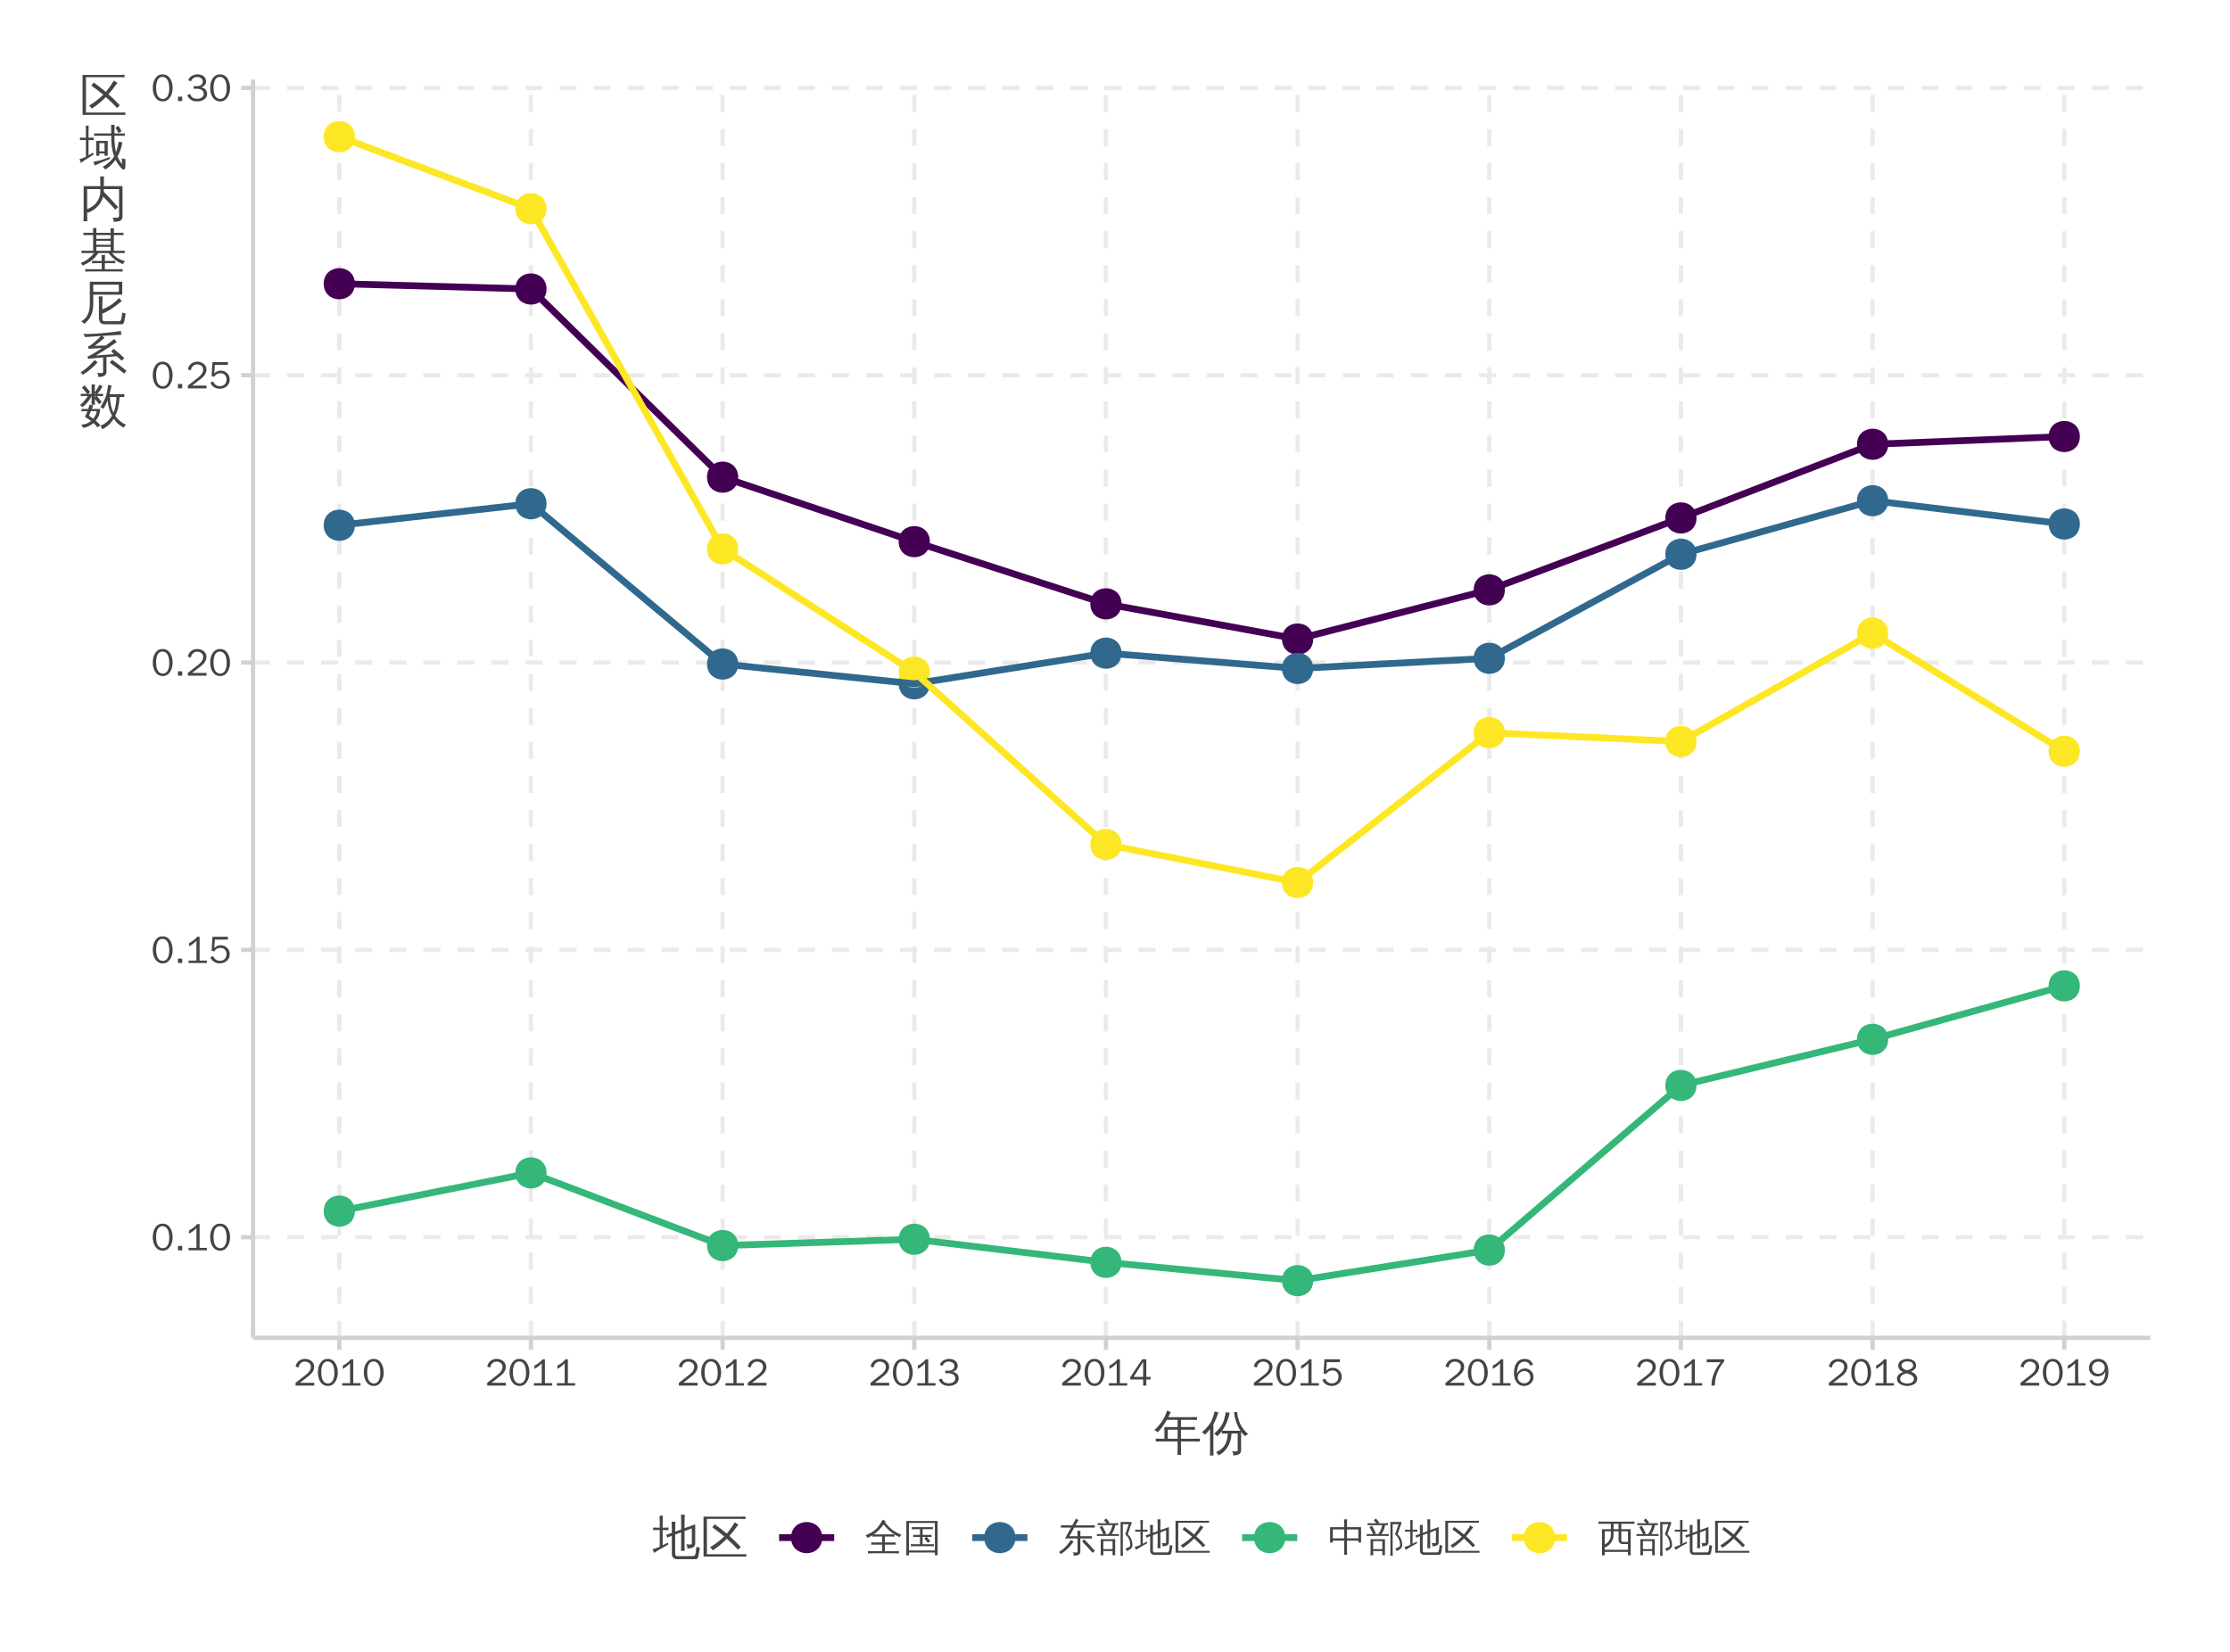 <?xml version="1.0" encoding="UTF-8"?>
<svg xmlns="http://www.w3.org/2000/svg" xmlns:xlink="http://www.w3.org/1999/xlink" width="559pt" height="414pt" viewBox="0 0 559 414" version="1.1">
<defs>
<g>
<symbol overflow="visible" id="glyph0-0">
<path style="stroke:none;" d="M 0.312 0 L 0.312 -6.391 L 2.859 -6.391 L 2.859 0 Z M 0.641 -0.312 L 2.547 -0.312 L 2.547 -6.078 L 0.641 -6.078 Z M 0.641 -0.312 "/>
</symbol>
<symbol overflow="visible" id="glyph0-1">
<path style="stroke:none;" d="M 5.375 -3.266 C 5.375 -2.379 5.164 -1.609 4.75 -0.953 C 4.289 -0.254 3.676 0.094 2.906 0.094 C 1.988 0.094 1.301 -0.352 0.844 -1.25 C 0.539 -1.844 0.391 -2.52 0.391 -3.281 C 0.391 -4.281 0.609 -5.094 1.047 -5.719 C 1.484 -6.363 2.078 -6.688 2.828 -6.688 C 3.805 -6.688 4.516 -6.207 4.953 -5.25 C 5.234 -4.676 5.375 -4.016 5.375 -3.266 Z M 4.531 -3.141 C 4.531 -4.398 4.27 -5.254 3.75 -5.703 L 3.516 -5.875 C 3.316 -5.988 3.086 -6.047 2.828 -6.047 C 2.047 -6.047 1.547 -5.508 1.328 -4.438 C 1.266 -4.102 1.234 -3.734 1.234 -3.328 C 1.234 -2.117 1.488 -1.297 2 -0.859 C 2.25 -0.641 2.551 -0.531 2.906 -0.531 C 3.645 -0.531 4.141 -1 4.391 -1.938 C 4.484 -2.301 4.531 -2.703 4.531 -3.141 Z M 4.531 -3.141 "/>
</symbol>
<symbol overflow="visible" id="glyph0-2">
<path style="stroke:none;" d="M 2.016 0 L 0.953 0 L 0.953 -1.094 L 2.016 -1.094 Z M 2.016 0 "/>
</symbol>
<symbol overflow="visible" id="glyph0-3">
<path style="stroke:none;" d="M 5.328 0 L 0.734 0 L 0.734 -0.609 L 2.703 -0.609 L 2.703 -5.578 C 2.129 -4.984 1.52 -4.516 0.875 -4.172 L 0.875 -5 C 1.75 -5.445 2.422 -5.973 2.891 -6.578 L 3.5 -6.578 L 3.5 -0.609 L 5.328 -0.609 Z M 5.328 0 "/>
</symbol>
<symbol overflow="visible" id="glyph0-4">
<path style="stroke:none;" d="M 5.297 -2.234 C 5.297 -1.43 4.984 -0.812 4.359 -0.375 C 3.91 -0.062 3.379 0.094 2.766 0.094 C 2.098 0.094 1.531 -0.113 1.062 -0.531 C 0.77 -0.789 0.566 -1.102 0.453 -1.469 L 1.172 -1.703 C 1.391 -1.109 1.785 -0.742 2.359 -0.609 C 2.492 -0.566 2.633 -0.547 2.781 -0.547 C 3.477 -0.547 3.973 -0.797 4.266 -1.297 C 4.422 -1.566 4.5 -1.879 4.5 -2.234 C 4.5 -2.797 4.289 -3.227 3.875 -3.531 C 3.602 -3.707 3.297 -3.797 2.953 -3.797 C 2.379 -3.797 1.91 -3.566 1.547 -3.109 C 1.492 -3.047 1.445 -2.977 1.406 -2.906 L 0.75 -3.047 L 0.969 -6.578 L 4.859 -6.578 L 4.797 -5.875 L 1.562 -5.875 L 1.422 -3.75 C 1.898 -4.219 2.426 -4.453 3 -4.453 C 3.707 -4.453 4.285 -4.203 4.734 -3.703 C 5.109 -3.297 5.297 -2.805 5.297 -2.234 Z M 5.297 -2.234 "/>
</symbol>
<symbol overflow="visible" id="glyph0-5">
<path style="stroke:none;" d="M 5.234 0 L 0.547 0 L 0.547 -0.688 L 3.219 -2.766 C 4 -3.379 4.391 -4.031 4.391 -4.719 C 4.391 -5.188 4.172 -5.547 3.734 -5.797 C 3.473 -5.941 3.191 -6.016 2.891 -6.016 C 2.391 -6.016 1.984 -5.816 1.672 -5.422 C 1.453 -5.16 1.336 -4.859 1.328 -4.516 L 0.547 -4.75 C 0.711 -5.562 1.133 -6.129 1.812 -6.453 C 2.145 -6.609 2.516 -6.688 2.922 -6.688 C 3.598 -6.688 4.164 -6.477 4.625 -6.062 L 4.828 -5.828 L 5.016 -5.562 C 5.148 -5.289 5.219 -5.008 5.219 -4.719 C 5.219 -3.883 4.738 -3.098 3.781 -2.359 L 1.609 -0.688 L 5.234 -0.688 Z M 5.234 0 "/>
</symbol>
<symbol overflow="visible" id="glyph0-6">
<path style="stroke:none;" d="M 5.375 -1.844 C 5.375 -1.102 5.02 -0.562 4.312 -0.219 C 3.883 -0.008 3.41 0.094 2.891 0.094 C 2.004 0.094 1.316 -0.18 0.828 -0.734 C 0.629 -0.953 0.484 -1.207 0.391 -1.5 L 1.156 -1.75 C 1.375 -0.957 1.941 -0.562 2.859 -0.562 C 3.578 -0.562 4.07 -0.77 4.344 -1.188 C 4.469 -1.375 4.531 -1.594 4.531 -1.844 C 4.531 -2.25 4.336 -2.57 3.953 -2.812 C 3.641 -3.02 3.129 -3.113 2.422 -3.094 L 2 -3.094 L 2 -3.734 C 2.633 -3.734 3.016 -3.738 3.141 -3.75 C 3.367 -3.789 3.551 -3.848 3.688 -3.922 C 3.988 -4.055 4.18 -4.297 4.266 -4.641 C 4.285 -4.711 4.297 -4.785 4.297 -4.859 C 4.297 -5.359 4.051 -5.707 3.562 -5.906 L 3.234 -6 C 3.129 -6.02 3.016 -6.031 2.891 -6.031 C 2.348 -6.031 1.922 -5.832 1.609 -5.438 C 1.504 -5.301 1.422 -5.145 1.359 -4.969 L 0.625 -5.188 C 0.883 -5.875 1.375 -6.328 2.094 -6.547 C 2.363 -6.641 2.648 -6.688 2.953 -6.688 C 3.672 -6.688 4.238 -6.484 4.656 -6.078 C 4.969 -5.766 5.125 -5.375 5.125 -4.906 C 5.125 -4.445 4.926 -4.066 4.531 -3.766 C 4.332 -3.609 4.109 -3.508 3.859 -3.469 L 3.859 -3.453 C 4.461 -3.359 4.898 -3.094 5.172 -2.656 C 5.305 -2.406 5.375 -2.133 5.375 -1.844 Z M 5.375 -1.844 "/>
</symbol>
<symbol overflow="visible" id="glyph0-7">
<path style="stroke:none;" d="M 5.438 -1.531 L 4.359 -1.531 L 4.359 0 L 3.562 0 L 3.562 -1.531 L 0.328 -1.531 L 0.328 -2.078 L 3.328 -6.578 L 4.359 -6.578 L 4.359 -2.172 L 5.438 -2.172 Z M 3.562 -2.172 L 3.562 -5.938 L 1.188 -2.172 Z M 3.562 -2.172 "/>
</symbol>
<symbol overflow="visible" id="glyph0-8">
<path style="stroke:none;" d="M 5.328 -2.141 C 5.328 -1.441 5.051 -0.875 4.5 -0.438 C 4.082 -0.082 3.578 0.094 2.984 0.094 C 2.004 0.094 1.289 -0.348 0.844 -1.234 C 0.57 -1.773 0.438 -2.406 0.438 -3.125 C 0.438 -4.332 0.719 -5.258 1.281 -5.906 C 1.75 -6.426 2.359 -6.688 3.109 -6.688 C 4.004 -6.688 4.648 -6.332 5.047 -5.625 C 5.109 -5.5 5.164 -5.363 5.219 -5.219 L 4.484 -5.016 C 4.242 -5.66 3.785 -5.988 3.109 -6 C 2.086 -6 1.473 -5.332 1.266 -4 C 1.211 -3.688 1.188 -3.344 1.188 -2.969 L 1.203 -2.969 C 1.41 -3.488 1.781 -3.867 2.312 -4.109 C 2.582 -4.234 2.867 -4.297 3.172 -4.297 C 3.836 -4.297 4.383 -4.051 4.812 -3.562 C 5.156 -3.156 5.328 -2.68 5.328 -2.141 Z M 4.547 -2.109 C 4.547 -2.609 4.359 -3.008 3.984 -3.312 C 3.703 -3.531 3.391 -3.641 3.047 -3.641 C 2.535 -3.641 2.109 -3.445 1.766 -3.062 C 1.504 -2.758 1.375 -2.414 1.375 -2.031 C 1.375 -1.562 1.586 -1.176 2.016 -0.875 C 2.297 -0.664 2.613 -0.562 2.969 -0.562 C 3.508 -0.562 3.938 -0.766 4.25 -1.172 C 4.445 -1.441 4.547 -1.754 4.547 -2.109 Z M 4.547 -2.109 "/>
</symbol>
<symbol overflow="visible" id="glyph0-9">
<path style="stroke:none;" d="M 5.094 -6.078 C 3.531 -4.203 2.75 -2.176 2.75 0 L 1.906 0 C 1.906 -1.438 2.297 -2.848 3.078 -4.234 C 3.398 -4.805 3.785 -5.348 4.234 -5.859 L 0.672 -5.859 L 0.75 -6.578 L 5.094 -6.578 Z M 5.094 -6.078 "/>
</symbol>
<symbol overflow="visible" id="glyph0-10">
<path style="stroke:none;" d="M 5.422 -1.766 C 5.422 -1.016 5.035 -0.477 4.266 -0.156 C 3.859 0.008 3.406 0.094 2.906 0.094 C 2.195 0.094 1.594 -0.07 1.094 -0.406 C 0.594 -0.727 0.344 -1.156 0.344 -1.688 C 0.344 -2.438 0.863 -3.016 1.906 -3.422 C 1.352 -3.617 0.977 -3.945 0.781 -4.406 C 0.707 -4.582 0.672 -4.77 0.672 -4.969 C 0.672 -5.656 1.02 -6.145 1.719 -6.438 C 2.094 -6.602 2.5 -6.688 2.938 -6.688 C 3.645 -6.688 4.211 -6.504 4.641 -6.141 C 4.973 -5.859 5.141 -5.492 5.141 -5.047 C 5.141 -4.316 4.711 -3.812 3.859 -3.531 C 4.516 -3.227 4.953 -2.91 5.172 -2.578 C 5.336 -2.348 5.422 -2.078 5.422 -1.766 Z M 4.406 -5.016 C 4.406 -5.578 4.078 -5.914 3.422 -6.031 C 3.273 -6.051 3.117 -6.062 2.953 -6.062 C 2.422 -6.062 2.02 -5.926 1.75 -5.656 C 1.582 -5.5 1.5 -5.301 1.5 -5.062 C 1.5 -4.613 1.797 -4.254 2.391 -3.984 C 2.547 -3.91 2.711 -3.859 2.891 -3.828 C 3.547 -3.992 3.973 -4.195 4.172 -4.438 C 4.328 -4.602 4.406 -4.797 4.406 -5.016 Z M 4.609 -1.641 C 4.609 -2.285 4.008 -2.766 2.812 -3.078 C 2.031 -2.898 1.52 -2.602 1.281 -2.188 C 1.188 -2.039 1.141 -1.879 1.141 -1.703 C 1.141 -1.141 1.488 -0.773 2.188 -0.609 C 2.406 -0.547 2.645 -0.516 2.906 -0.516 C 3.488 -0.516 3.941 -0.648 4.266 -0.922 C 4.492 -1.117 4.609 -1.359 4.609 -1.641 Z M 4.609 -1.641 "/>
</symbol>
<symbol overflow="visible" id="glyph0-11">
<path style="stroke:none;" d="M 5.312 -3.453 C 5.312 -2.316 5.051 -1.422 4.531 -0.766 C 4.07 -0.191 3.445 0.094 2.656 0.094 C 1.844 0.094 1.238 -0.18 0.844 -0.734 C 0.738 -0.879 0.656 -1.039 0.594 -1.219 L 1.25 -1.469 C 1.438 -0.977 1.797 -0.68 2.328 -0.578 C 2.43 -0.555 2.539 -0.547 2.656 -0.547 C 3.477 -0.547 4.039 -1.023 4.344 -1.984 C 4.488 -2.43 4.555 -2.926 4.547 -3.469 L 4.531 -3.469 C 4.188 -2.789 3.645 -2.406 2.906 -2.312 C 2.812 -2.301 2.711 -2.297 2.609 -2.297 C 1.922 -2.297 1.363 -2.547 0.938 -3.047 C 0.602 -3.43 0.438 -3.895 0.438 -4.438 C 0.438 -5.133 0.695 -5.703 1.219 -6.141 C 1.645 -6.504 2.145 -6.688 2.719 -6.688 C 3.895 -6.688 4.676 -6.141 5.062 -5.047 C 5.227 -4.578 5.312 -4.047 5.312 -3.453 Z M 4.391 -4.484 C 4.391 -5.055 4.16 -5.484 3.703 -5.766 C 3.441 -5.922 3.141 -6 2.797 -6 C 2.203 -6 1.766 -5.781 1.484 -5.344 C 1.336 -5.125 1.254 -4.867 1.234 -4.578 C 1.234 -4.523 1.234 -4.477 1.234 -4.438 C 1.234 -3.883 1.457 -3.469 1.906 -3.188 C 2.176 -3.02 2.477 -2.938 2.812 -2.938 C 3.301 -2.938 3.703 -3.129 4.016 -3.516 C 4.266 -3.805 4.391 -4.129 4.391 -4.484 Z M 4.391 -4.484 "/>
</symbol>
<symbol overflow="visible" id="glyph0-12">
<path style="stroke:none;" d="M 8.531 0.078 C 8.508 0.273 8.508 0.473 8.531 0.672 C 8.164 0.648 7.801 0.641 7.438 0.641 L 1.844 0.641 C 1.477 0.641 1.113 0.648 0.75 0.672 C 0.77 0.473 0.77 0.273 0.75 0.078 C 1.113 0.098 1.477 0.109 1.844 0.109 L 4.312 0.109 L 4.312 -1.531 L 2.672 -1.531 C 2.316 -1.531 1.953 -1.523 1.578 -1.516 C 1.609 -1.703 1.609 -1.895 1.578 -2.094 C 1.953 -2.082 2.316 -2.078 2.672 -2.078 L 4.312 -2.078 L 4.312 -3.562 L 2.969 -3.562 C 2.602 -3.562 2.242 -3.551 1.891 -3.531 L 1.906 -3.891 C 1.488 -3.617 1.062 -3.395 0.625 -3.219 C 0.539 -3.477 0.391 -3.703 0.172 -3.891 C 1.109 -4.242 1.906 -4.691 2.562 -5.234 C 2.844 -5.461 3.078 -5.703 3.266 -5.953 C 3.711 -6.535 4.113 -7.148 4.469 -7.797 C 4.695 -7.641 4.938 -7.516 5.188 -7.422 L 5.016 -7.125 C 5.617 -6.363 6.227 -5.742 6.844 -5.266 C 7.469 -4.785 8.254 -4.359 9.203 -3.984 C 8.961 -3.859 8.797 -3.664 8.703 -3.406 C 8.266 -3.582 7.828 -3.812 7.391 -4.094 C 7.367 -3.906 7.367 -3.719 7.391 -3.531 C 7.023 -3.551 6.664 -3.562 6.312 -3.562 L 4.984 -3.562 L 4.984 -2.078 L 6.594 -2.078 C 6.969 -2.078 7.332 -2.082 7.688 -2.094 C 7.664 -1.895 7.664 -1.703 7.688 -1.516 C 7.332 -1.523 6.969 -1.531 6.594 -1.531 L 4.984 -1.531 L 4.984 0.109 L 7.438 0.109 C 7.801 0.109 8.164 0.098 8.531 0.078 Z M 2.969 -4.109 L 6.312 -4.109 C 6.656 -4.109 7 -4.113 7.344 -4.125 C 6.383 -4.738 5.488 -5.562 4.656 -6.594 C 3.945 -5.582 3.141 -4.754 2.234 -4.109 C 2.484 -4.109 2.727 -4.109 2.969 -4.109 Z M 2.969 -4.109 "/>
</symbol>
<symbol overflow="visible" id="glyph0-13">
<path style="stroke:none;" d="M 4.859 -3.469 L 4.859 -1.625 L 6.656 -1.625 C 7 -1.625 7.336 -1.633 7.672 -1.656 C 7.648 -1.469 7.648 -1.285 7.672 -1.109 C 7.336 -1.129 7 -1.141 6.656 -1.141 L 2.906 -1.141 C 2.57 -1.141 2.238 -1.129 1.906 -1.109 C 1.926 -1.285 1.926 -1.469 1.906 -1.656 C 2.238 -1.633 2.57 -1.625 2.906 -1.625 L 4.203 -1.625 L 4.203 -3.469 L 3.531 -3.469 C 3.195 -3.469 2.859 -3.457 2.516 -3.438 C 2.535 -3.625 2.535 -3.805 2.516 -3.984 C 2.859 -3.973 3.195 -3.969 3.531 -3.969 L 4.203 -3.969 L 4.203 -5.406 L 3.125 -5.406 C 2.789 -5.406 2.457 -5.395 2.125 -5.375 C 2.133 -5.562 2.133 -5.742 2.125 -5.922 C 2.457 -5.91 2.789 -5.906 3.125 -5.906 L 6.422 -5.906 C 6.766 -5.906 7.098 -5.91 7.422 -5.922 C 7.41 -5.742 7.41 -5.562 7.422 -5.375 C 7.098 -5.395 6.766 -5.406 6.422 -5.406 L 4.859 -5.406 L 4.859 -3.969 L 6.125 -3.969 C 6.457 -3.969 6.789 -3.973 7.125 -3.984 C 7.102 -3.805 7.102 -3.625 7.125 -3.438 L 5.906 -3.469 L 6.781 -2.422 L 6.219 -1.969 L 5.281 -3.078 L 5.75 -3.469 Z M 1.469 1.156 C 1.227 1.125 0.988 1.125 0.75 1.156 C 0.77 0.707 0.781 0.266 0.781 -0.172 L 0.781 -7.469 L 8.609 -7.453 L 8.609 1.141 L 7.938 1.141 L 7.938 0.453 C 7.676 0.441 7.41 0.438 7.141 0.438 L 2.266 0.438 C 1.992 0.438 1.719 0.441 1.438 0.453 C 1.445 0.691 1.457 0.926 1.469 1.156 Z M 7.938 -6.969 L 1.438 -6.969 L 1.438 -0.078 C 1.719 -0.066 1.992 -0.062 2.266 -0.062 L 7.141 -0.062 C 7.41 -0.062 7.676 -0.066 7.938 -0.078 Z M 7.938 -6.969 "/>
</symbol>
<symbol overflow="visible" id="glyph0-14">
<path style="stroke:none;" d="M 9.188 0.031 L 8.625 0.531 L 7.328 -0.938 L 5.984 -2.344 L 6.516 -2.875 L 7.875 -1.453 Z M 3.219 -2.734 C 3.414 -2.578 3.625 -2.441 3.844 -2.328 C 3.125 -1.129 2.062 -0.07 0.656 0.844 C 0.551 0.613 0.398 0.441 0.203 0.328 C 0.805 -0.047 1.332 -0.461 1.781 -0.922 C 2.238 -1.391 2.719 -1.992 3.219 -2.734 Z M 4.859 -3.078 L 1.719 -3.078 L 3.234 -5.812 L 1.828 -5.812 C 1.441 -5.812 1.062 -5.805 0.688 -5.797 C 0.707 -5.992 0.707 -6.195 0.688 -6.406 C 1.062 -6.383 1.441 -6.375 1.828 -6.375 L 3.547 -6.375 L 3.797 -6.828 C 4.023 -7.234 4.242 -7.645 4.453 -8.062 C 4.66 -7.914 4.879 -7.797 5.109 -7.703 C 4.859 -7.305 4.625 -6.906 4.406 -6.5 L 4.344 -6.375 L 8.062 -6.375 C 8.438 -6.375 8.816 -6.383 9.203 -6.406 C 9.172 -6.195 9.172 -5.992 9.203 -5.797 C 8.816 -5.805 8.438 -5.812 8.062 -5.812 L 4.031 -5.812 L 2.812 -3.641 L 4.859 -3.641 C 4.859 -4.086 4.848 -4.539 4.828 -5 C 5.078 -4.977 5.328 -4.977 5.578 -5 C 5.566 -4.539 5.562 -4.086 5.562 -3.641 L 8.469 -3.641 L 8.469 -3.078 L 5.562 -3.078 L 5.562 0.172 C 5.562 0.566 5.414 0.844 5.125 1 C 4.82 1.164 4.398 1.242 3.859 1.234 C 3.93 0.922 3.859 0.645 3.641 0.406 C 3.828 0.426 4.047 0.438 4.297 0.438 C 4.555 0.445 4.719 0.426 4.781 0.375 C 4.832 0.32 4.859 0.164 4.859 -0.094 Z M 4.859 -3.078 "/>
</symbol>
<symbol overflow="visible" id="glyph0-15">
<path style="stroke:none;" d="M 1.75 1.141 C 1.508 1.117 1.273 1.117 1.047 1.141 C 1.066 0.711 1.078 0.281 1.078 -0.156 L 1.078 -2.891 L 4.688 -2.891 L 4.688 1.125 L 4.031 1.125 L 4.031 0.062 L 1.719 0.062 C 1.719 0.414 1.727 0.773 1.75 1.141 Z M 5.641 -4.203 C 5.617 -4.035 5.617 -3.867 5.641 -3.703 C 5.328 -3.711 5.016 -3.719 4.703 -3.719 L 1.047 -3.719 C 0.734 -3.719 0.422 -3.711 0.109 -3.703 C 0.117 -3.867 0.117 -4.035 0.109 -4.203 C 0.422 -4.18 0.734 -4.172 1.047 -4.172 L 1.719 -4.172 C 1.445 -4.773 1.141 -5.359 0.797 -5.922 L 1.391 -6.297 C 1.773 -5.672 2.117 -5.023 2.422 -4.359 L 2.031 -4.172 L 3 -4.172 C 3.469 -4.734 3.805 -5.484 4.016 -6.422 L 1.25 -6.422 C 0.938 -6.422 0.625 -6.414 0.312 -6.406 C 0.332 -6.57 0.332 -6.742 0.312 -6.922 C 0.625 -6.898 0.938 -6.891 1.25 -6.891 L 2.531 -6.891 L 1.891 -7.641 L 2.422 -8.094 L 3.25 -7.125 L 2.984 -6.891 L 4.516 -6.891 C 4.828 -6.891 5.141 -6.898 5.453 -6.922 C 5.43 -6.742 5.43 -6.57 5.453 -6.406 C 5.203 -6.414 4.953 -6.422 4.703 -6.422 C 4.617 -5.672 4.316 -4.922 3.797 -4.172 L 4.703 -4.172 C 5.016 -4.172 5.328 -4.18 5.641 -4.203 Z M 4.031 -2.422 L 1.719 -2.422 L 1.719 -0.406 L 4.031 -0.406 Z M 6.641 1.281 C 6.43 1.258 6.227 1.258 6.031 1.281 C 6.039 0.82 6.047 0.359 6.047 -0.109 L 6.047 -7.219 L 8.781 -7.219 L 8.781 -6.656 C 8.688 -6.531 8.613 -6.391 8.562 -6.234 L 7.844 -4.125 C 8.207 -3.82 8.492 -3.43 8.703 -2.953 C 8.91 -2.473 9.016 -1.957 9.016 -1.406 C 9.016 -0.863 8.672 -0.422 7.984 -0.078 L 7.609 0.078 C 7.523 -0.16 7.422 -0.379 7.297 -0.578 L 7.891 -0.797 C 8.273 -0.93 8.469 -1.141 8.469 -1.422 C 8.469 -1.961 8.352 -2.469 8.125 -2.938 C 7.906 -3.414 7.602 -3.797 7.219 -4.078 L 8.094 -6.656 L 6.609 -6.656 L 6.609 -0.109 C 6.609 0.348 6.617 0.812 6.641 1.281 Z M 6.641 1.281 "/>
</symbol>
<symbol overflow="visible" id="glyph0-16">
<path style="stroke:none;" d="M 4.859 1.031 C 4.598 1.031 4.363 0.938 4.156 0.75 C 3.957 0.562 3.859 0.273 3.859 -0.109 L 3.859 -3.656 C 3.547 -3.539 3.238 -3.414 2.938 -3.281 C 2.883 -3.477 2.816 -3.664 2.734 -3.844 L 3.859 -4.234 L 3.859 -5.109 C 3.859 -5.566 3.848 -6.023 3.828 -6.484 C 4.078 -6.453 4.32 -6.453 4.562 -6.484 C 4.551 -6.023 4.547 -5.566 4.547 -5.109 L 4.547 -4.484 L 5.734 -4.922 L 5.734 -6.516 C 5.734 -6.973 5.723 -7.43 5.703 -7.891 C 5.953 -7.859 6.195 -7.859 6.438 -7.891 C 6.426 -7.43 6.422 -6.973 6.422 -6.516 L 6.422 -5.172 L 8.547 -5.953 L 8.547 -2.078 C 8.516 -1.68 8.344 -1.422 8.031 -1.297 C 7.727 -1.172 7.363 -1.109 6.938 -1.109 C 7.008 -1.422 6.941 -1.695 6.734 -1.938 C 6.91 -1.914 7.125 -1.898 7.375 -1.891 C 7.625 -1.891 7.766 -1.91 7.797 -1.953 C 7.836 -1.992 7.859 -2.098 7.859 -2.266 L 7.859 -5.141 L 6.422 -4.594 L 6.422 -2 C 6.422 -1.531 6.426 -1.07 6.438 -0.625 C 6.195 -0.645 5.953 -0.645 5.703 -0.625 C 5.723 -1.07 5.734 -1.531 5.734 -2 L 5.734 -4.344 L 4.547 -3.906 L 4.547 -0.109 C 4.547 0.035 4.57 0.16 4.625 0.266 C 4.676 0.367 4.758 0.422 4.875 0.422 L 8.188 0.406 C 8.301 0.406 8.395 0.348 8.469 0.234 C 8.551 0.129 8.602 0 8.625 -0.156 L 8.812 -1.484 C 9.008 -1.348 9.227 -1.281 9.469 -1.281 L 9.203 0.359 C 9.18 0.547 9.125 0.703 9.031 0.828 C 8.945 0.961 8.832 1.031 8.688 1.031 Z M -0.047 -0.938 C 0.473 -1.07 0.969 -1.25 1.438 -1.469 L 1.438 -4.812 L 0.969 -4.812 C 0.688 -4.812 0.398 -4.801 0.109 -4.781 C 0.129 -4.945 0.129 -5.117 0.109 -5.297 C 0.398 -5.273 0.688 -5.266 0.969 -5.266 L 1.438 -5.266 L 1.438 -6.391 C 1.438 -6.828 1.426 -7.258 1.406 -7.688 C 1.625 -7.664 1.836 -7.664 2.047 -7.688 C 2.023 -7.258 2.016 -6.828 2.016 -6.391 L 2.016 -5.266 L 3.203 -5.297 C 3.18 -5.117 3.18 -4.945 3.203 -4.781 L 2.016 -4.812 L 2.016 -1.75 L 3.062 -2.297 L 3.141 -1.891 C 2.254 -1.398 1.598 -1.031 1.172 -0.781 L 0.281 -0.219 C 0.227 -0.508 0.117 -0.75 -0.047 -0.938 Z M -0.047 -0.938 "/>
</symbol>
<symbol overflow="visible" id="glyph0-17">
<path style="stroke:none;" d="M 6.891 -6.359 C 7.109 -6.18 7.348 -6.031 7.609 -5.906 C 7.023 -5.07 6.426 -4.312 5.812 -3.625 C 6.602 -2.914 7.359 -2.172 8.078 -1.391 L 7.516 -0.875 C 6.805 -1.645 6.062 -2.375 5.281 -3.062 C 4.363 -2.125 3.414 -1.344 2.438 -0.719 C 2.32 -0.977 2.141 -1.18 1.891 -1.328 C 3.035 -2.023 3.992 -2.754 4.766 -3.516 C 3.992 -4.16 3.203 -4.77 2.391 -5.344 L 2.828 -5.969 C 3.68 -5.383 4.5 -4.754 5.281 -4.078 C 5.875 -4.805 6.41 -5.566 6.891 -6.359 Z M 9.031 -7.516 C 9.008 -7.348 9.008 -7.18 9.031 -7.016 C 8.707 -7.023 8.379 -7.031 8.047 -7.031 L 1.297 -7.031 L 1.297 0.031 L 9.188 0.031 L 9.188 0.5 L 0.625 0.5 L 0.609 -7.5 L 8.047 -7.5 C 8.379 -7.5 8.707 -7.504 9.031 -7.516 Z M 9.031 -7.516 "/>
</symbol>
<symbol overflow="visible" id="glyph0-18">
<path style="stroke:none;" d="M 4.797 1.031 C 4.535 1.008 4.281 1.008 4.031 1.031 C 4.062 0.57 4.078 0.109 4.078 -0.359 L 4.078 -2.547 L 1.219 -2.547 L 1.219 -2.062 L 0.531 -2.062 L 0.531 -5.906 L 4.078 -5.906 L 4.078 -6.5 C 4.078 -6.957 4.062 -7.422 4.031 -7.891 C 4.281 -7.859 4.535 -7.859 4.797 -7.891 C 4.773 -7.422 4.766 -6.957 4.766 -6.5 L 4.766 -5.906 L 8.297 -5.906 L 8.297 -2.062 L 7.609 -2.062 L 7.609 -2.547 L 4.766 -2.547 L 4.766 -0.359 C 4.766 0.109 4.773 0.57 4.797 1.031 Z M 4.766 -3.109 L 7.609 -3.109 L 7.609 -5.344 L 4.766 -5.344 Z M 4.078 -3.109 L 4.078 -5.344 L 1.219 -5.344 L 1.219 -3.109 Z M 4.078 -3.109 "/>
</symbol>
<symbol overflow="visible" id="glyph0-19">
<path style="stroke:none;" d="M 1.047 -5.406 L 3.281 -5.406 L 3.281 -6.766 L 1.266 -6.766 C 0.898 -6.766 0.535 -6.754 0.172 -6.734 C 0.191 -6.93 0.191 -7.129 0.172 -7.328 C 0.535 -7.305 0.898 -7.297 1.266 -7.297 L 8.109 -7.297 C 8.461 -7.297 8.828 -7.305 9.203 -7.328 C 9.172 -7.129 9.172 -6.93 9.203 -6.734 C 8.828 -6.754 8.461 -6.766 8.109 -6.766 L 5.891 -6.766 L 5.891 -5.406 L 8.25 -5.406 L 8.25 1.141 L 7.562 1.141 L 7.562 0.297 L 1.75 0.297 C 1.758 0.586 1.77 0.875 1.781 1.156 C 1.531 1.133 1.285 1.133 1.047 1.156 C 1.055 0.707 1.062 0.25 1.062 -0.219 Z M 5.203 -4.875 L 3.953 -4.875 L 3.953 -3.984 C 3.953 -3.273 3.75 -2.633 3.344 -2.062 C 2.945 -1.488 2.426 -1.078 1.781 -0.828 C 1.77 -0.867 1.758 -0.91 1.75 -0.953 L 1.75 -0.25 L 7.562 -0.25 L 7.562 -1.672 L 6.219 -1.672 C 5.938 -1.672 5.695 -1.77 5.5 -1.969 C 5.301 -2.164 5.203 -2.398 5.203 -2.672 Z M 5.891 -4.875 L 5.891 -2.672 C 5.891 -2.547 5.922 -2.438 5.984 -2.344 C 6.047 -2.258 6.125 -2.219 6.219 -2.219 L 7.562 -2.219 L 7.562 -4.875 Z M 3.281 -4.875 L 1.734 -4.875 L 1.75 -1.594 C 2.207 -1.801 2.578 -2.117 2.859 -2.547 C 3.141 -2.973 3.281 -3.453 3.281 -3.984 Z M 5.203 -5.406 L 5.203 -6.766 L 3.953 -6.766 L 3.953 -5.406 Z M 5.203 -5.406 "/>
</symbol>
<symbol overflow="visible" id="glyph1-0">
<path style="stroke:none;" d="M 0.406 0 L 0.406 -8 L 3.594 -8 L 3.594 0 Z M 0.797 -0.406 L 3.188 -0.406 L 3.188 -7.594 L 0.797 -7.594 Z M 0.797 -0.406 "/>
</symbol>
<symbol overflow="visible" id="glyph1-1">
<path style="stroke:none;" d="M 6.828 1.438 C 6.516 1.406 6.203 1.406 5.891 1.438 C 5.922 0.875 5.938 0.301 5.938 -0.281 L 5.938 -1.953 L 1.812 -1.953 C 1.363 -1.953 0.91 -1.941 0.453 -1.922 C 0.484 -2.16 0.484 -2.406 0.453 -2.656 C 0.91 -2.633 1.363 -2.625 1.812 -2.625 L 2.641 -2.625 L 2.625 -5.562 L 5.938 -5.562 L 5.938 -7.359 L 3.234 -7.359 C 2.492 -6.055 1.723 -5.004 0.922 -4.203 C 0.703 -4.484 0.426 -4.672 0.094 -4.766 C 0.977 -5.609 1.648 -6.391 2.109 -7.109 C 2.566 -7.828 2.969 -8.688 3.312 -9.688 C 3.613 -9.531 3.926 -9.406 4.25 -9.312 L 3.609 -8.031 L 9.453 -8.031 C 9.91 -8.031 10.363 -8.039 10.812 -8.062 C 10.789 -7.82 10.789 -7.578 10.812 -7.328 C 10.363 -7.348 9.91 -7.359 9.453 -7.359 L 6.781 -7.359 L 6.781 -5.562 L 8.938 -5.562 C 9.395 -5.562 9.848 -5.57 10.297 -5.594 C 10.273 -5.352 10.273 -5.109 10.297 -4.859 C 9.848 -4.879 9.395 -4.891 8.938 -4.891 L 6.781 -4.891 L 6.781 -2.625 L 10.141 -2.625 C 10.586 -2.625 11.039 -2.633 11.5 -2.656 C 11.477 -2.406 11.477 -2.16 11.5 -1.922 C 11.039 -1.941 10.586 -1.953 10.141 -1.953 L 6.781 -1.953 L 6.781 -0.281 C 6.781 0.301 6.797 0.875 6.828 1.438 Z M 5.938 -2.625 L 5.938 -4.891 L 3.469 -4.891 L 3.484 -2.625 Z M 5.938 -2.625 "/>
</symbol>
<symbol overflow="visible" id="glyph1-2">
<path style="stroke:none;" d="M 6.516 -3.938 L 5.016 -3.906 C 5.035 -4.125 5.035 -4.332 5.016 -4.531 C 4.672 -4.039 4.281 -3.609 3.844 -3.234 C 3.656 -3.523 3.395 -3.734 3.062 -3.859 C 3.57 -4.285 4.051 -4.773 4.5 -5.328 C 5.145 -6.098 5.57 -7.047 5.781 -8.172 C 5.895 -8.617 5.969 -8.992 6 -9.297 C 6.332 -9.211 6.672 -9.16 7.016 -9.141 C 6.648 -7.398 6.016 -5.898 5.109 -4.641 C 5.535 -4.629 5.957 -4.625 6.375 -4.625 L 9.703 -4.625 C 8.848 -5.938 8.301 -7.484 8.062 -9.266 L 8.828 -9.344 C 9.004 -8.062 9.301 -7 9.719 -6.156 C 10.145 -5.32 10.797 -4.516 11.672 -3.734 C 11.328 -3.68 11.047 -3.523 10.828 -3.266 C 10.484 -3.598 10.16 -3.973 9.859 -4.391 L 9.859 0.344 C 9.816 0.832 9.602 1.156 9.219 1.312 C 8.832 1.488 8.379 1.57 7.859 1.562 C 7.93 1.164 7.844 0.816 7.594 0.516 C 7.812 0.547 8.078 0.562 8.391 0.562 C 8.703 0.57 8.879 0.551 8.922 0.5 C 8.973 0.445 9 0.312 9 0.094 L 9 -3.938 L 7.453 -3.938 C 7.398 -2.676 7.07 -1.547 6.469 -0.547 C 5.875 0.441 5.094 1.145 4.125 1.562 C 4.031 1.227 3.844 0.953 3.562 0.734 C 4.531 0.359 5.273 -0.238 5.797 -1.062 C 6.242 -1.801 6.484 -2.758 6.516 -3.938 Z M 4.172 -9.234 C 3.848 -8.172 3.426 -7.18 2.906 -6.266 L 2.906 -0.062 C 2.906 0.5 2.914 1.051 2.938 1.594 C 2.633 1.562 2.336 1.562 2.047 1.594 C 2.066 1.051 2.078 0.5 2.078 -0.062 L 2.078 -5.031 C 1.691 -4.508 1.25 -4.039 0.75 -3.625 C 0.57 -3.906 0.32 -4.109 0 -4.234 C 0.438 -4.586 0.844 -4.973 1.219 -5.391 C 1.852 -6.078 2.305 -6.75 2.578 -7.406 C 2.828 -8.051 3.039 -8.738 3.219 -9.469 C 3.508 -9.363 3.828 -9.285 4.172 -9.234 Z M 4.172 -9.234 "/>
</symbol>
<symbol overflow="visible" id="glyph1-3">
<path style="stroke:none;" d="M 8.609 -7.953 C 8.891 -7.734 9.191 -7.547 9.516 -7.391 C 8.785 -6.348 8.035 -5.395 7.266 -4.531 C 8.254 -3.656 9.203 -2.727 10.109 -1.75 L 9.406 -1.094 C 8.52 -2.051 7.586 -2.961 6.609 -3.828 C 5.461 -2.648 4.281 -1.676 3.062 -0.906 C 2.914 -1.227 2.688 -1.484 2.375 -1.672 C 3.812 -2.547 5.004 -3.457 5.953 -4.406 C 5.004 -5.207 4.016 -5.969 2.984 -6.688 L 3.547 -7.469 C 4.609 -6.727 5.629 -5.941 6.609 -5.109 C 7.348 -6.016 8.016 -6.961 8.609 -7.953 Z M 11.297 -9.406 C 11.273 -9.188 11.273 -8.973 11.297 -8.766 C 10.891 -8.785 10.477 -8.797 10.062 -8.797 L 1.625 -8.797 L 1.625 0.047 L 11.5 0.047 L 11.5 0.641 L 0.781 0.641 L 0.766 -9.375 L 10.062 -9.375 C 10.477 -9.375 10.891 -9.383 11.297 -9.406 Z M 11.297 -9.406 "/>
</symbol>
<symbol overflow="visible" id="glyph1-4">
<path style="stroke:none;" d="M 10.547 -8.188 L 9.781 -7.766 L 9.016 -9.141 L 9.797 -9.562 Z M 8.672 -1.906 C 8.148 -3.375 7.914 -5.102 7.969 -7.094 L 4.797 -7.094 C 4.422 -7.094 4.047 -7.082 3.672 -7.062 C 3.691 -7.27 3.691 -7.473 3.672 -7.672 C 4.047 -7.66 4.422 -7.656 4.797 -7.656 L 7.953 -7.656 L 7.922 -9.828 C 8.211 -9.797 8.504 -9.797 8.797 -9.828 L 8.766 -7.656 L 10.234 -7.656 C 10.609 -7.656 10.984 -7.66 11.359 -7.672 C 11.348 -7.473 11.348 -7.27 11.359 -7.062 C 10.984 -7.082 10.609 -7.094 10.234 -7.094 L 8.766 -7.094 C 8.734 -5.477 8.863 -4.098 9.156 -2.953 C 9.488 -3.922 9.703 -4.789 9.797 -5.562 C 10.109 -5.5 10.426 -5.469 10.75 -5.469 C 10.562 -4.188 10.156 -2.984 9.531 -1.859 C 9.82 -1.172 10.203 -0.547 10.672 0.016 C 10.672 -0.492 10.656 -0.992 10.625 -1.484 C 10.883 -1.316 11.176 -1.238 11.5 -1.25 C 11.562 -0.5 11.547 0.25 11.453 1 C 11.453 1.102 11.414 1.195 11.344 1.281 C 11.164 1.445 10.973 1.457 10.766 1.312 C 10.047 0.613 9.469 -0.176 9.031 -1.062 C 8.312 -0.02 7.445 0.805 6.438 1.422 C 6.301 1.117 6.094 0.883 5.812 0.719 C 6.344 0.414 6.863 0.047 7.375 -0.391 C 7.895 -0.836 8.328 -1.344 8.672 -1.906 Z M 3.438 -0.547 C 4.457 -0.711 5.391 -0.945 6.234 -1.25 L 7.609 -1.766 L 7.656 -1.281 C 5.988 -0.613 4.703 -0.055 3.797 0.391 C 3.766 0.047 3.645 -0.266 3.438 -0.547 Z M 4.984 -2.078 L 4.188 -2.078 L 4.188 -5.797 L 7.078 -5.797 L 7.078 -2.078 L 6.281 -2.078 L 6.281 -2.656 L 4.984 -2.656 Z M 6.281 -5.234 L 4.984 -5.234 L 4.984 -3.172 L 6.281 -3.172 Z M -0.047 -1.172 C 0.523 -1.348 1.078 -1.566 1.609 -1.828 L 1.609 -6.016 L 1.078 -6.016 C 0.766 -6.016 0.445 -6.004 0.125 -5.984 C 0.145 -6.191 0.145 -6.406 0.125 -6.625 C 0.445 -6.602 0.766 -6.594 1.078 -6.594 L 1.609 -6.594 L 1.609 -8 C 1.609 -8.539 1.598 -9.082 1.578 -9.625 C 1.816 -9.594 2.055 -9.594 2.297 -9.625 C 2.273 -9.082 2.266 -8.539 2.266 -8 L 2.266 -6.594 L 3.578 -6.625 C 3.566 -6.406 3.566 -6.191 3.578 -5.984 L 2.266 -6.016 L 2.266 -2.188 L 3.438 -2.875 L 3.516 -2.359 C 2.523 -1.754 1.789 -1.289 1.312 -0.969 L 0.328 -0.266 C 0.266 -0.641 0.141 -0.941 -0.047 -1.172 Z M -0.047 -1.172 "/>
</symbol>
<symbol overflow="visible" id="glyph1-5">
<path style="stroke:none;" d="M 1.922 -0.359 C 1.922 0.223 1.93 0.812 1.953 1.406 C 1.641 1.375 1.32 1.375 1 1.406 C 1.031 0.812 1.047 0.223 1.047 -0.359 L 1.047 -7.406 L 5.234 -7.406 L 5.234 -8.094 C 5.234 -8.688 5.219 -9.273 5.188 -9.859 C 5.5 -9.828 5.816 -9.828 6.141 -9.859 C 6.109 -9.273 6.094 -8.688 6.094 -8.094 L 6.094 -7.406 L 10.781 -7.406 L 10.781 0.156 C 10.781 0.676 10.602 1.039 10.25 1.25 C 9.863 1.445 9.289 1.539 8.531 1.531 C 8.625 1.125 8.531 0.773 8.25 0.484 C 8.508 0.504 8.812 0.516 9.156 0.516 C 9.5 0.523 9.711 0.5 9.797 0.438 C 9.879 0.332 9.922 0.113 9.922 -0.219 L 9.922 -6.672 L 6.094 -6.672 L 6.094 -5.984 L 7.906 -4.109 L 9.688 -2.141 L 8.969 -1.516 L 7.203 -3.453 L 5.922 -4.781 C 5.68 -3.844 5.207 -3.008 4.5 -2.281 C 3.801 -1.562 2.988 -1.047 2.062 -0.734 C 2.031 -0.836 1.984 -0.938 1.922 -1.031 Z M 5.234 -6.672 L 1.922 -6.672 L 1.922 -1.656 C 2.879 -1.977 3.672 -2.547 4.297 -3.359 C 4.922 -4.18 5.234 -5.102 5.234 -6.125 Z M 5.234 -6.672 "/>
</symbol>
<symbol overflow="visible" id="glyph1-6">
<path style="stroke:none;" d="M 10.812 0.422 C 10.789 0.629 10.789 0.836 10.812 1.047 C 10.438 1.023 10.062 1.016 9.688 1.016 L 2.594 1.016 C 2.219 1.016 1.836 1.023 1.453 1.047 C 1.473 0.836 1.473 0.629 1.453 0.422 C 1.836 0.441 2.219 0.453 2.594 0.453 L 5.578 0.453 L 5.578 -1.062 L 4.281 -1.062 C 3.895 -1.062 3.516 -1.051 3.141 -1.031 C 3.16 -1.238 3.16 -1.445 3.141 -1.656 C 3.516 -1.633 3.895 -1.625 4.281 -1.625 L 5.578 -1.625 C 5.566 -2.125 5.551 -2.625 5.531 -3.125 C 5.82 -3.094 6.113 -3.094 6.406 -3.125 C 6.383 -2.625 6.367 -2.125 6.359 -1.625 L 7.844 -1.625 C 8.219 -1.625 8.594 -1.633 8.969 -1.656 C 8.945 -1.445 8.945 -1.238 8.969 -1.031 C 8.594 -1.051 8.219 -1.062 7.844 -1.062 L 6.359 -1.062 L 6.359 0.453 L 9.688 0.453 C 10.062 0.453 10.438 0.441 10.812 0.422 Z M 1.656 -3.609 C 1.281 -3.609 0.898 -3.602 0.516 -3.594 C 0.535 -3.789 0.535 -3.992 0.516 -4.203 C 0.898 -4.18 1.281 -4.172 1.656 -4.172 L 3.422 -4.172 L 3.422 -8.109 L 2.125 -8.109 C 1.75 -8.109 1.367 -8.102 0.984 -8.094 C 1.004 -8.289 1.004 -8.492 0.984 -8.703 C 1.367 -8.68 1.75 -8.672 2.125 -8.672 L 3.422 -8.672 C 3.41 -9.066 3.398 -9.469 3.391 -9.875 C 3.68 -9.844 3.969 -9.844 4.25 -9.875 C 4.238 -9.469 4.227 -9.066 4.219 -8.672 L 7.812 -8.672 C 7.801 -9.055 7.785 -9.438 7.766 -9.812 C 8.055 -9.781 8.348 -9.781 8.641 -9.812 C 8.617 -9.438 8.609 -9.055 8.609 -8.672 L 9.906 -8.672 C 10.281 -8.672 10.66 -8.68 11.047 -8.703 C 11.016 -8.492 11.016 -8.289 11.047 -8.094 C 10.66 -8.102 10.281 -8.109 9.906 -8.109 L 8.609 -8.109 L 8.609 -4.172 L 10.203 -4.172 C 10.578 -4.172 10.957 -4.18 11.344 -4.203 C 11.32 -3.992 11.32 -3.789 11.344 -3.594 C 10.957 -3.602 10.578 -3.609 10.203 -3.609 L 8.188 -3.609 C 8.633 -3.066 9.098 -2.641 9.578 -2.328 C 10.055 -2.023 10.676 -1.773 11.438 -1.578 C 11.188 -1.391 11.023 -1.141 10.953 -0.828 C 10.266 -1.023 9.594 -1.379 8.938 -1.891 C 8.289 -2.398 7.738 -2.973 7.281 -3.609 L 4.719 -3.609 C 3.875 -2.223 2.547 -1.172 0.734 -0.453 C 0.672 -0.723 0.535 -0.953 0.328 -1.141 C 1.016 -1.391 1.617 -1.711 2.141 -2.109 C 2.66 -2.504 3.176 -3.004 3.688 -3.609 Z M 7.812 -8.109 L 4.219 -8.109 L 4.219 -7.172 L 6.984 -7.172 C 7.254 -7.172 7.531 -7.18 7.812 -7.203 Z M 7.812 -5.672 L 7.812 -6.641 C 7.531 -6.66 7.254 -6.672 6.984 -6.672 L 4.219 -6.672 L 4.219 -5.672 Z M 7.812 -4.172 L 7.812 -5.156 L 4.219 -5.156 L 4.219 -4.172 Z M 7.812 -4.172 "/>
</symbol>
<symbol overflow="visible" id="glyph1-7">
<path style="stroke:none;" d="M 5.734 -0.312 C 5.734 0.25 5.875 0.531 6.156 0.531 L 9.984 0.516 C 10.129 0.516 10.242 0.453 10.328 0.328 C 10.422 0.203 10.477 0.047 10.5 -0.141 L 10.75 -1.672 C 11 -1.504 11.273 -1.422 11.578 -1.422 L 11.234 0.531 C 11.203 0.75 11.133 0.93 11.031 1.078 C 10.926 1.223 10.789 1.297 10.625 1.297 L 6.141 1.297 C 5.555 1.254 5.176 0.973 5 0.453 C 4.914 0.234 4.875 -0.02 4.875 -0.312 L 4.875 -3.969 C 4.875 -4.551 4.859 -5.129 4.828 -5.703 C 5.148 -5.672 5.469 -5.672 5.781 -5.703 C 5.75 -5.129 5.734 -4.551 5.734 -3.969 L 5.734 -2.438 C 6.953 -2.938 7.895 -3.469 8.562 -4.031 C 9.039 -4.426 9.492 -4.848 9.922 -5.297 C 10.129 -5.023 10.363 -4.773 10.625 -4.547 C 9.488 -3.609 8.547 -2.906 7.797 -2.438 C 7.055 -1.977 6.367 -1.617 5.734 -1.359 Z M 0.359 0.609 C 1.859 -0.172 2.602 -1.633 2.594 -3.781 L 2.594 -9.359 L 10.719 -9.359 L 10.719 -6.125 L 3.453 -6.125 L 3.453 -3.781 C 3.453 -2.625 3.25 -1.629 2.844 -0.797 C 2.438 0.035 1.875 0.703 1.156 1.203 C 0.977 0.891 0.711 0.691 0.359 0.609 Z M 3.453 -6.828 L 9.859 -6.828 L 9.859 -8.641 L 3.453 -8.641 Z M 3.453 -6.828 "/>
</symbol>
<symbol overflow="visible" id="glyph1-8">
<path style="stroke:none;" d="M 11.781 -0.016 L 11.203 0.703 L 9.422 -0.703 L 7.609 -2.031 L 8.141 -2.781 L 9.984 -1.438 Z M 3.828 -2.719 C 4.035 -2.488 4.27 -2.289 4.531 -2.125 C 3.633 -1.039 2.398 0.004 0.828 1.016 C 0.703 0.742 0.516 0.535 0.266 0.391 C 1.18 -0.172 2.031 -0.852 2.812 -1.656 Z M 5.922 0.141 L 5.922 -3.359 L 2.109 -3 L 2.062 -3.641 C 2.281 -3.691 2.492 -3.77 2.703 -3.875 C 3.367 -4.219 4.363 -4.832 5.688 -5.719 L 2.234 -5.531 L 2.188 -6.172 C 2.363 -6.18 2.551 -6.254 2.75 -6.391 C 2.957 -6.523 3.367 -6.859 3.984 -7.391 C 4.598 -7.922 5.062 -8.367 5.375 -8.734 L 1.422 -8.453 L 0.969 -9.266 C 2.25 -9.191 3.914 -9.258 5.969 -9.469 C 7.801 -9.633 9.281 -9.805 10.406 -9.984 C 10.395 -9.66 10.422 -9.344 10.484 -9.031 C 9.223 -8.969 7.641 -8.875 5.734 -8.75 C 5.898 -8.57 6.082 -8.41 6.281 -8.266 C 6.145 -8.129 5.863 -7.891 5.438 -7.547 L 3.781 -6.266 L 6.625 -6.359 C 7.594 -7.047 8.285 -7.594 8.703 -8 C 8.891 -7.719 9.102 -7.461 9.344 -7.234 C 9.039 -6.984 8.41 -6.551 7.453 -5.938 L 7.438 -5.766 L 7.203 -5.781 C 5.766 -4.852 4.719 -4.203 4.062 -3.828 L 8.688 -4.203 L 7.953 -4.781 L 8.516 -5.516 C 8.992 -5.141 9.461 -4.758 9.922 -4.375 L 10.094 -4.391 L 10.078 -4.25 L 11.234 -3.203 L 10.594 -2.531 C 10.188 -2.914 9.773 -3.289 9.359 -3.656 L 8.641 -3.609 L 6.766 -3.438 L 6.766 0.359 C 6.742 0.68 6.625 0.93 6.406 1.109 C 6.02 1.422 5.441 1.562 4.672 1.531 C 4.754 1.156 4.664 0.816 4.406 0.516 C 4.645 0.547 4.926 0.562 5.25 0.562 C 5.582 0.57 5.773 0.551 5.828 0.5 C 5.891 0.457 5.922 0.336 5.922 0.141 Z M 5.922 0.141 "/>
</symbol>
<symbol overflow="visible" id="glyph1-9">
<path style="stroke:none;" d="M 0.5 -2.812 C 0.508 -3.02 0.508 -3.219 0.5 -3.406 C 0.852 -3.395 1.211 -3.391 1.578 -3.391 L 2.188 -3.391 C 2.312 -3.754 2.43 -4.125 2.547 -4.5 C 2.836 -4.395 3.141 -4.316 3.453 -4.266 L 3.078 -3.391 L 5.188 -3.391 C 5.145 -2.285 4.773 -1.305 4.078 -0.453 C 4.484 -0.098 4.879 0.27 5.266 0.656 C 4.992 0.82 4.738 1.016 4.5 1.234 C 4.207 0.836 3.879 0.469 3.516 0.125 C 2.766 0.789 1.898 1.195 0.922 1.344 C 0.797 1.051 0.629 0.785 0.422 0.547 C 1.348 0.516 2.176 0.203 2.906 -0.391 C 2.426 -0.766 1.922 -1.086 1.391 -1.359 C 1.609 -1.848 1.812 -2.344 2 -2.844 Z M 3.875 -4.453 C 3.594 -4.473 3.305 -4.473 3.016 -4.453 C 3.035 -4.984 3.047 -5.516 3.047 -6.047 L 3.047 -6.641 C 2.859 -6.234 2.598 -5.812 2.266 -5.375 C 1.93 -4.938 1.422 -4.422 0.734 -3.828 C 0.586 -4.055 0.383 -4.227 0.125 -4.344 C 0.844 -4.938 1.5 -5.703 2.094 -6.641 L 1.422 -6.641 C 1.055 -6.641 0.688 -6.629 0.312 -6.609 C 0.344 -6.805 0.344 -7.004 0.312 -7.203 L 1.938 -7.172 L 0.625 -8.766 L 1.297 -9.312 L 2.688 -7.625 L 2.141 -7.172 L 3.047 -7.172 L 3.047 -7.953 C 3.047 -8.484 3.035 -9.016 3.016 -9.547 C 3.305 -9.523 3.594 -9.523 3.875 -9.547 C 3.844 -9.016 3.828 -8.484 3.828 -7.953 L 3.828 -7.578 C 4.234 -8.109 4.633 -8.742 5.031 -9.484 C 5.27 -9.316 5.523 -9.18 5.797 -9.078 C 5.484 -8.484 5.051 -7.848 4.5 -7.172 L 5.922 -7.203 C 5.898 -7.004 5.898 -6.805 5.922 -6.609 L 4.359 -6.641 L 5.594 -5.141 L 4.922 -4.578 L 3.828 -5.922 C 3.828 -5.43 3.844 -4.941 3.875 -4.453 Z M 3.453 -0.953 C 3.922 -1.504 4.211 -2.133 4.328 -2.844 L 2.844 -2.844 L 2.391 -1.703 C 2.754 -1.461 3.109 -1.211 3.453 -0.953 Z M 3.828 -6.641 L 3.828 -6.375 L 4.156 -6.641 Z M 3.828 -7.172 L 4.156 -7.172 C 4.062 -7.254 3.953 -7.312 3.828 -7.344 Z M 7.172 -9.438 C 7.441 -9.352 7.734 -9.297 8.047 -9.266 C 7.898 -8.586 7.738 -7.914 7.562 -7.25 L 7.516 -7.094 L 10.094 -7.094 C 10.477 -7.094 10.859 -7.102 11.234 -7.125 C 11.223 -6.875 11.223 -6.629 11.234 -6.391 L 10.062 -6.406 C 9.977 -4.539 9.609 -2.961 8.953 -1.672 C 9.629 -0.691 10.531 0.055 11.656 0.578 C 11.406 0.742 11.227 0.984 11.125 1.297 C 10.082 0.797 9.234 0.039 8.578 -0.969 C 7.859 0.258 6.879 1.148 5.641 1.703 C 5.566 1.336 5.426 1.047 5.219 0.828 C 6.477 0.328 7.453 -0.52 8.141 -1.719 C 7.547 -2.832 7.176 -4.113 7.031 -5.562 C 6.781 -4.832 6.438 -4.109 6 -3.391 C 5.801 -3.609 5.547 -3.742 5.234 -3.797 C 5.523 -4.273 5.832 -4.844 6.156 -5.5 C 6.488 -6.164 6.723 -6.828 6.859 -7.484 C 7.004 -8.141 7.109 -8.789 7.172 -9.438 Z M 7.625 -6.406 C 7.645 -5.625 7.738 -4.891 7.906 -4.203 C 8.07 -3.516 8.273 -2.926 8.516 -2.438 C 8.984 -3.539 9.234 -4.863 9.266 -6.406 Z M 7.625 -6.406 "/>
</symbol>
<symbol overflow="visible" id="glyph1-10">
<path style="stroke:none;" d="M 6.078 1.297 C 5.754 1.297 5.461 1.176 5.203 0.938 C 4.953 0.707 4.828 0.348 4.828 -0.141 L 4.828 -4.578 C 4.441 -4.43 4.055 -4.273 3.672 -4.109 C 3.609 -4.359 3.523 -4.594 3.422 -4.812 L 4.828 -5.297 L 4.828 -6.391 C 4.828 -6.961 4.812 -7.535 4.781 -8.109 C 5.094 -8.066 5.406 -8.066 5.719 -8.109 C 5.688 -7.535 5.672 -6.961 5.672 -6.391 L 5.672 -5.609 L 7.172 -6.156 L 7.172 -8.141 C 7.172 -8.711 7.156 -9.289 7.125 -9.875 C 7.438 -9.844 7.75 -9.844 8.062 -9.875 C 8.031 -9.289 8.016 -8.711 8.016 -8.141 L 8.016 -6.469 L 10.688 -7.453 L 10.688 -2.609 C 10.656 -2.109 10.438 -1.781 10.031 -1.625 C 9.656 -1.469 9.203 -1.391 8.672 -1.391 C 8.766 -1.773 8.68 -2.117 8.422 -2.422 C 8.648 -2.398 8.914 -2.383 9.219 -2.375 C 9.531 -2.375 9.711 -2.395 9.766 -2.438 C 9.816 -2.488 9.844 -2.617 9.844 -2.828 L 9.844 -6.422 L 8.016 -5.75 L 8.016 -2.5 C 8.016 -1.914 8.031 -1.344 8.062 -0.781 C 7.75 -0.812 7.438 -0.812 7.125 -0.781 C 7.156 -1.344 7.172 -1.914 7.172 -2.5 L 7.172 -5.438 L 5.672 -4.891 L 5.672 -0.141 C 5.672 0.035 5.707 0.191 5.781 0.328 C 5.852 0.461 5.957 0.531 6.094 0.531 L 10.234 0.516 C 10.379 0.516 10.5 0.445 10.594 0.312 C 10.695 0.176 10.758 0.008 10.781 -0.188 L 11.016 -1.859 C 11.266 -1.68 11.539 -1.598 11.844 -1.609 L 11.516 0.453 C 11.484 0.691 11.41 0.891 11.297 1.047 C 11.191 1.211 11.051 1.297 10.875 1.297 Z M -0.062 -1.172 C 0.582 -1.348 1.203 -1.566 1.797 -1.828 L 1.797 -6.016 L 1.203 -6.016 C 0.848 -6.016 0.492 -6.004 0.141 -5.984 C 0.16 -6.191 0.16 -6.406 0.141 -6.625 C 0.492 -6.602 0.848 -6.594 1.203 -6.594 L 1.797 -6.594 L 1.797 -8 C 1.797 -8.539 1.785 -9.082 1.766 -9.625 C 2.023 -9.594 2.289 -9.594 2.562 -9.625 C 2.539 -9.082 2.531 -8.539 2.531 -8 L 2.531 -6.594 L 4 -6.625 C 3.977 -6.406 3.977 -6.191 4 -5.984 L 2.531 -6.016 L 2.531 -2.188 L 3.844 -2.875 L 3.922 -2.359 C 2.816 -1.754 1.992 -1.289 1.453 -0.969 L 0.359 -0.266 C 0.285 -0.641 0.145 -0.941 -0.062 -1.172 Z M -0.062 -1.172 "/>
</symbol>
</g>
<clipPath id="clip1">
  <path d="M 63.43 19.926 L 539.074 19.926 L 539.074 335.359 L 63.43 335.359 Z M 63.43 19.926 "/>
</clipPath>
<clipPath id="clip2">
  <path d="M 63.43 309 L 539.074 309 L 539.074 311 L 63.43 311 Z M 63.43 309 "/>
</clipPath>
<clipPath id="clip3">
  <path d="M 63.43 237 L 539.074 237 L 539.074 239 L 63.43 239 Z M 63.43 237 "/>
</clipPath>
<clipPath id="clip4">
  <path d="M 63.43 165 L 539.074 165 L 539.074 167 L 63.43 167 Z M 63.43 165 "/>
</clipPath>
<clipPath id="clip5">
  <path d="M 63.43 93 L 539.074 93 L 539.074 95 L 63.43 95 Z M 63.43 93 "/>
</clipPath>
<clipPath id="clip6">
  <path d="M 63.43 21 L 539.074 21 L 539.074 23 L 63.43 23 Z M 63.43 21 "/>
</clipPath>
<clipPath id="clip7">
  <path d="M 84 19.926 L 86 19.926 L 86 335.359 L 84 335.359 Z M 84 19.926 "/>
</clipPath>
<clipPath id="clip8">
  <path d="M 132 19.926 L 134 19.926 L 134 335.359 L 132 335.359 Z M 132 19.926 "/>
</clipPath>
<clipPath id="clip9">
  <path d="M 180 19.926 L 182 19.926 L 182 335.359 L 180 335.359 Z M 180 19.926 "/>
</clipPath>
<clipPath id="clip10">
  <path d="M 228 19.926 L 230 19.926 L 230 335.359 L 228 335.359 Z M 228 19.926 "/>
</clipPath>
<clipPath id="clip11">
  <path d="M 276 19.926 L 278 19.926 L 278 335.359 L 276 335.359 Z M 276 19.926 "/>
</clipPath>
<clipPath id="clip12">
  <path d="M 324 19.926 L 326 19.926 L 326 335.359 L 324 335.359 Z M 324 19.926 "/>
</clipPath>
<clipPath id="clip13">
  <path d="M 372 19.926 L 374 19.926 L 374 335.359 L 372 335.359 Z M 372 19.926 "/>
</clipPath>
<clipPath id="clip14">
  <path d="M 420 19.926 L 422 19.926 L 422 335.359 L 420 335.359 Z M 420 19.926 "/>
</clipPath>
<clipPath id="clip15">
  <path d="M 468 19.926 L 470 19.926 L 470 335.359 L 468 335.359 Z M 468 19.926 "/>
</clipPath>
<clipPath id="clip16">
  <path d="M 516 19.926 L 518 19.926 L 518 335.359 L 516 335.359 Z M 516 19.926 "/>
</clipPath>
</defs>
<g id="surface11">
<rect x="0" y="0" width="559" height="414" style="fill:rgb(100%,100%,100%);fill-opacity:1;stroke:none;"/>
<rect x="0" y="0" width="559" height="414" style="fill:rgb(100%,100%,100%);fill-opacity:1;stroke:none;"/>
<path style="fill:none;stroke-width:1.067;stroke-linecap:round;stroke-linejoin:round;stroke:rgb(100%,100%,100%);stroke-opacity:1;stroke-miterlimit:10;" d="M 0 414 L 559 414 L 559 0 L 0 0 Z M 0 414 "/>
<g clip-path="url(#clip1)" clip-rule="nonzero">
<path style=" stroke:none;fill-rule:nonzero;fill:rgb(100%,100%,100%);fill-opacity:1;" d="M 63.43 335.359 L 539.074 335.359 L 539.074 19.926 L 63.43 19.926 Z M 63.43 335.359 "/>
</g>
<g clip-path="url(#clip2)" clip-rule="nonzero">
<path style="fill:none;stroke-width:1.067;stroke-linecap:butt;stroke-linejoin:round;stroke:rgb(91.765%,91.765%,91.765%);stroke-opacity:1;stroke-dasharray:4.268,4.268;stroke-miterlimit:10;" d="M 63.43 310.125 L 539.074 310.125 "/>
</g>
<g clip-path="url(#clip3)" clip-rule="nonzero">
<path style="fill:none;stroke-width:1.067;stroke-linecap:butt;stroke-linejoin:round;stroke:rgb(91.765%,91.765%,91.765%);stroke-opacity:1;stroke-dasharray:4.268,4.268;stroke-miterlimit:10;" d="M 63.43 238.102 L 539.074 238.102 "/>
</g>
<g clip-path="url(#clip4)" clip-rule="nonzero">
<path style="fill:none;stroke-width:1.067;stroke-linecap:butt;stroke-linejoin:round;stroke:rgb(91.765%,91.765%,91.765%);stroke-opacity:1;stroke-dasharray:4.268,4.268;stroke-miterlimit:10;" d="M 63.43 166.082 L 539.074 166.082 "/>
</g>
<g clip-path="url(#clip5)" clip-rule="nonzero">
<path style="fill:none;stroke-width:1.067;stroke-linecap:butt;stroke-linejoin:round;stroke:rgb(91.765%,91.765%,91.765%);stroke-opacity:1;stroke-dasharray:4.268,4.268;stroke-miterlimit:10;" d="M 63.43 94.059 L 539.074 94.059 "/>
</g>
<g clip-path="url(#clip6)" clip-rule="nonzero">
<path style="fill:none;stroke-width:1.067;stroke-linecap:butt;stroke-linejoin:round;stroke:rgb(91.765%,91.765%,91.765%);stroke-opacity:1;stroke-dasharray:4.268,4.268;stroke-miterlimit:10;" d="M 63.43 22.035 L 539.074 22.035 "/>
</g>
<g clip-path="url(#clip7)" clip-rule="nonzero">
<path style="fill:none;stroke-width:1.067;stroke-linecap:butt;stroke-linejoin:round;stroke:rgb(91.765%,91.765%,91.765%);stroke-opacity:1;stroke-dasharray:4.268,4.268;stroke-miterlimit:10;" d="M 85.051 335.359 L 85.051 19.926 "/>
</g>
<g clip-path="url(#clip8)" clip-rule="nonzero">
<path style="fill:none;stroke-width:1.067;stroke-linecap:butt;stroke-linejoin:round;stroke:rgb(91.765%,91.765%,91.765%);stroke-opacity:1;stroke-dasharray:4.268,4.268;stroke-miterlimit:10;" d="M 133.094 335.359 L 133.094 19.926 "/>
</g>
<g clip-path="url(#clip9)" clip-rule="nonzero">
<path style="fill:none;stroke-width:1.067;stroke-linecap:butt;stroke-linejoin:round;stroke:rgb(91.765%,91.765%,91.765%);stroke-opacity:1;stroke-dasharray:4.268,4.268;stroke-miterlimit:10;" d="M 181.141 335.359 L 181.141 19.926 "/>
</g>
<g clip-path="url(#clip10)" clip-rule="nonzero">
<path style="fill:none;stroke-width:1.067;stroke-linecap:butt;stroke-linejoin:round;stroke:rgb(91.765%,91.765%,91.765%);stroke-opacity:1;stroke-dasharray:4.268,4.268;stroke-miterlimit:10;" d="M 229.184 335.359 L 229.184 19.926 "/>
</g>
<g clip-path="url(#clip11)" clip-rule="nonzero">
<path style="fill:none;stroke-width:1.067;stroke-linecap:butt;stroke-linejoin:round;stroke:rgb(91.765%,91.765%,91.765%);stroke-opacity:1;stroke-dasharray:4.268,4.268;stroke-miterlimit:10;" d="M 277.23 335.359 L 277.23 19.926 "/>
</g>
<g clip-path="url(#clip12)" clip-rule="nonzero">
<path style="fill:none;stroke-width:1.067;stroke-linecap:butt;stroke-linejoin:round;stroke:rgb(91.765%,91.765%,91.765%);stroke-opacity:1;stroke-dasharray:4.268,4.268;stroke-miterlimit:10;" d="M 325.273 335.359 L 325.273 19.926 "/>
</g>
<g clip-path="url(#clip13)" clip-rule="nonzero">
<path style="fill:none;stroke-width:1.067;stroke-linecap:butt;stroke-linejoin:round;stroke:rgb(91.765%,91.765%,91.765%);stroke-opacity:1;stroke-dasharray:4.268,4.268;stroke-miterlimit:10;" d="M 373.32 335.359 L 373.32 19.926 "/>
</g>
<g clip-path="url(#clip14)" clip-rule="nonzero">
<path style="fill:none;stroke-width:1.067;stroke-linecap:butt;stroke-linejoin:round;stroke:rgb(91.765%,91.765%,91.765%);stroke-opacity:1;stroke-dasharray:4.268,4.268;stroke-miterlimit:10;" d="M 421.363 335.359 L 421.363 19.926 "/>
</g>
<g clip-path="url(#clip15)" clip-rule="nonzero">
<path style="fill:none;stroke-width:1.067;stroke-linecap:butt;stroke-linejoin:round;stroke:rgb(91.765%,91.765%,91.765%);stroke-opacity:1;stroke-dasharray:4.268,4.268;stroke-miterlimit:10;" d="M 469.41 335.359 L 469.41 19.926 "/>
</g>
<g clip-path="url(#clip16)" clip-rule="nonzero">
<path style="fill:none;stroke-width:1.067;stroke-linecap:butt;stroke-linejoin:round;stroke:rgb(91.765%,91.765%,91.765%);stroke-opacity:1;stroke-dasharray:4.268,4.268;stroke-miterlimit:10;" d="M 517.453 335.359 L 517.453 19.926 "/>
</g>
<path style="fill-rule:nonzero;fill:rgb(26.667%,0.392%,32.941%);fill-opacity:1;stroke-width:0.709;stroke-linecap:round;stroke-linejoin:round;stroke:rgb(26.667%,0.392%,32.941%);stroke-opacity:1;stroke-miterlimit:10;" d="M 88.605 71.121 C 88.605 75.863 81.496 75.863 81.496 71.121 C 81.496 66.383 88.605 66.383 88.605 71.121 "/>
<path style="fill-rule:nonzero;fill:rgb(19.216%,40.784%,55.686%);fill-opacity:1;stroke-width:0.709;stroke-linecap:round;stroke-linejoin:round;stroke:rgb(19.216%,40.784%,55.686%);stroke-opacity:1;stroke-miterlimit:10;" d="M 88.605 131.664 C 88.605 136.402 81.496 136.402 81.496 131.664 C 81.496 126.922 88.605 126.922 88.605 131.664 "/>
<path style="fill-rule:nonzero;fill:rgb(20.784%,71.765%,47.451%);fill-opacity:1;stroke-width:0.709;stroke-linecap:round;stroke-linejoin:round;stroke:rgb(20.784%,71.765%,47.451%);stroke-opacity:1;stroke-miterlimit:10;" d="M 88.605 303.59 C 88.605 308.332 81.496 308.332 81.496 303.59 C 81.496 298.852 88.605 298.852 88.605 303.59 "/>
<path style="fill-rule:nonzero;fill:rgb(99.216%,90.588%,14.51%);fill-opacity:1;stroke-width:0.709;stroke-linecap:round;stroke-linejoin:round;stroke:rgb(99.216%,90.588%,14.51%);stroke-opacity:1;stroke-miterlimit:10;" d="M 88.605 34.262 C 88.605 39.004 81.496 39.004 81.496 34.262 C 81.496 29.523 88.605 29.523 88.605 34.262 "/>
<path style="fill-rule:nonzero;fill:rgb(26.667%,0.392%,32.941%);fill-opacity:1;stroke-width:0.709;stroke-linecap:round;stroke-linejoin:round;stroke:rgb(26.667%,0.392%,32.941%);stroke-opacity:1;stroke-miterlimit:10;" d="M 136.648 72.445 C 136.648 77.184 129.539 77.184 129.539 72.445 C 129.539 67.703 136.648 67.703 136.648 72.445 "/>
<path style="fill-rule:nonzero;fill:rgb(19.216%,40.784%,55.686%);fill-opacity:1;stroke-width:0.709;stroke-linecap:round;stroke-linejoin:round;stroke:rgb(19.216%,40.784%,55.686%);stroke-opacity:1;stroke-miterlimit:10;" d="M 136.648 126.266 C 136.648 131.008 129.539 131.008 129.539 126.266 C 129.539 121.527 136.648 121.527 136.648 126.266 "/>
<path style="fill-rule:nonzero;fill:rgb(20.784%,71.765%,47.451%);fill-opacity:1;stroke-width:0.709;stroke-linecap:round;stroke-linejoin:round;stroke:rgb(20.784%,71.765%,47.451%);stroke-opacity:1;stroke-miterlimit:10;" d="M 136.648 294.012 C 136.648 298.754 129.539 298.754 129.539 294.012 C 129.539 289.273 136.648 289.273 136.648 294.012 "/>
<path style="fill-rule:nonzero;fill:rgb(99.216%,90.588%,14.51%);fill-opacity:1;stroke-width:0.709;stroke-linecap:round;stroke-linejoin:round;stroke:rgb(99.216%,90.588%,14.51%);stroke-opacity:1;stroke-miterlimit:10;" d="M 136.648 52.305 C 136.648 57.043 129.539 57.043 129.539 52.305 C 129.539 47.562 136.648 47.562 136.648 52.305 "/>
<path style="fill-rule:nonzero;fill:rgb(26.667%,0.392%,32.941%);fill-opacity:1;stroke-width:0.709;stroke-linecap:round;stroke-linejoin:round;stroke:rgb(26.667%,0.392%,32.941%);stroke-opacity:1;stroke-miterlimit:10;" d="M 184.695 119.609 C 184.695 124.348 177.586 124.348 177.586 119.609 C 177.586 114.867 184.695 114.867 184.695 119.609 "/>
<path style="fill-rule:nonzero;fill:rgb(19.216%,40.784%,55.686%);fill-opacity:1;stroke-width:0.709;stroke-linecap:round;stroke-linejoin:round;stroke:rgb(19.216%,40.784%,55.686%);stroke-opacity:1;stroke-miterlimit:10;" d="M 184.695 166.449 C 184.695 171.188 177.586 171.188 177.586 166.449 C 177.586 161.707 184.695 161.707 184.695 166.449 "/>
<path style="fill-rule:nonzero;fill:rgb(20.784%,71.765%,47.451%);fill-opacity:1;stroke-width:0.709;stroke-linecap:round;stroke-linejoin:round;stroke:rgb(20.784%,71.765%,47.451%);stroke-opacity:1;stroke-miterlimit:10;" d="M 184.695 312.227 C 184.695 316.969 177.586 316.969 177.586 312.227 C 177.586 307.484 184.695 307.484 184.695 312.227 "/>
<path style="fill-rule:nonzero;fill:rgb(99.216%,90.588%,14.51%);fill-opacity:1;stroke-width:0.709;stroke-linecap:round;stroke-linejoin:round;stroke:rgb(99.216%,90.588%,14.51%);stroke-opacity:1;stroke-miterlimit:10;" d="M 184.695 137.586 C 184.695 142.328 177.586 142.328 177.586 137.586 C 177.586 132.848 184.695 132.848 184.695 137.586 "/>
<path style="fill-rule:nonzero;fill:rgb(26.667%,0.392%,32.941%);fill-opacity:1;stroke-width:0.709;stroke-linecap:round;stroke-linejoin:round;stroke:rgb(26.667%,0.392%,32.941%);stroke-opacity:1;stroke-miterlimit:10;" d="M 232.738 135.777 C 232.738 140.516 225.629 140.516 225.629 135.777 C 225.629 131.035 232.738 131.035 232.738 135.777 "/>
<path style="fill-rule:nonzero;fill:rgb(19.216%,40.784%,55.686%);fill-opacity:1;stroke-width:0.709;stroke-linecap:round;stroke-linejoin:round;stroke:rgb(19.216%,40.784%,55.686%);stroke-opacity:1;stroke-miterlimit:10;" d="M 232.738 171.406 C 232.738 176.148 225.629 176.148 225.629 171.406 C 225.629 166.668 232.738 166.668 232.738 171.406 "/>
<path style="fill-rule:nonzero;fill:rgb(20.784%,71.765%,47.451%);fill-opacity:1;stroke-width:0.709;stroke-linecap:round;stroke-linejoin:round;stroke:rgb(20.784%,71.765%,47.451%);stroke-opacity:1;stroke-miterlimit:10;" d="M 232.738 310.645 C 232.738 315.383 225.629 315.383 225.629 310.645 C 225.629 305.902 232.738 305.902 232.738 310.645 "/>
<path style="fill-rule:nonzero;fill:rgb(99.216%,90.588%,14.51%);fill-opacity:1;stroke-width:0.709;stroke-linecap:round;stroke-linejoin:round;stroke:rgb(99.216%,90.588%,14.51%);stroke-opacity:1;stroke-miterlimit:10;" d="M 232.738 168.484 C 232.738 173.227 225.629 173.227 225.629 168.484 C 225.629 163.746 232.738 163.746 232.738 168.484 "/>
<path style="fill-rule:nonzero;fill:rgb(26.667%,0.392%,32.941%);fill-opacity:1;stroke-width:0.709;stroke-linecap:round;stroke-linejoin:round;stroke:rgb(26.667%,0.392%,32.941%);stroke-opacity:1;stroke-miterlimit:10;" d="M 280.785 151.367 C 280.785 156.105 273.676 156.105 273.676 151.367 C 273.676 146.625 280.785 146.625 280.785 151.367 "/>
<path style="fill-rule:nonzero;fill:rgb(19.216%,40.784%,55.686%);fill-opacity:1;stroke-width:0.709;stroke-linecap:round;stroke-linejoin:round;stroke:rgb(19.216%,40.784%,55.686%);stroke-opacity:1;stroke-miterlimit:10;" d="M 280.785 163.723 C 280.785 168.465 273.676 168.465 273.676 163.723 C 273.676 158.984 280.785 158.984 280.785 163.723 "/>
<path style="fill-rule:nonzero;fill:rgb(20.784%,71.765%,47.451%);fill-opacity:1;stroke-width:0.709;stroke-linecap:round;stroke-linejoin:round;stroke:rgb(20.784%,71.765%,47.451%);stroke-opacity:1;stroke-miterlimit:10;" d="M 280.785 316.426 C 280.785 321.168 273.676 321.168 273.676 316.426 C 273.676 311.688 280.785 311.688 280.785 316.426 "/>
<path style="fill-rule:nonzero;fill:rgb(99.216%,90.588%,14.51%);fill-opacity:1;stroke-width:0.709;stroke-linecap:round;stroke-linejoin:round;stroke:rgb(99.216%,90.588%,14.51%);stroke-opacity:1;stroke-miterlimit:10;" d="M 280.785 211.691 C 280.785 216.43 273.676 216.43 273.676 211.691 C 273.676 206.949 280.785 206.949 280.785 211.691 "/>
<path style="fill-rule:nonzero;fill:rgb(26.667%,0.392%,32.941%);fill-opacity:1;stroke-width:0.709;stroke-linecap:round;stroke-linejoin:round;stroke:rgb(26.667%,0.392%,32.941%);stroke-opacity:1;stroke-miterlimit:10;" d="M 328.828 160.184 C 328.828 164.922 321.719 164.922 321.719 160.184 C 321.719 155.441 328.828 155.441 328.828 160.184 "/>
<path style="fill-rule:nonzero;fill:rgb(19.216%,40.784%,55.686%);fill-opacity:1;stroke-width:0.709;stroke-linecap:round;stroke-linejoin:round;stroke:rgb(19.216%,40.784%,55.686%);stroke-opacity:1;stroke-miterlimit:10;" d="M 328.828 167.566 C 328.828 172.305 321.719 172.305 321.719 167.566 C 321.719 162.824 328.828 162.824 328.828 167.566 "/>
<path style="fill-rule:nonzero;fill:rgb(20.784%,71.765%,47.451%);fill-opacity:1;stroke-width:0.709;stroke-linecap:round;stroke-linejoin:round;stroke:rgb(20.784%,71.765%,47.451%);stroke-opacity:1;stroke-miterlimit:10;" d="M 328.828 321.023 C 328.828 325.762 321.719 325.762 321.719 321.023 C 321.719 316.281 328.828 316.281 328.828 321.023 "/>
<path style="fill-rule:nonzero;fill:rgb(99.216%,90.588%,14.51%);fill-opacity:1;stroke-width:0.709;stroke-linecap:round;stroke-linejoin:round;stroke:rgb(99.216%,90.588%,14.51%);stroke-opacity:1;stroke-miterlimit:10;" d="M 328.828 221.23 C 328.828 225.969 321.719 225.969 321.719 221.23 C 321.719 216.488 328.828 216.488 328.828 221.23 "/>
<path style="fill-rule:nonzero;fill:rgb(26.667%,0.392%,32.941%);fill-opacity:1;stroke-width:0.709;stroke-linecap:round;stroke-linejoin:round;stroke:rgb(26.667%,0.392%,32.941%);stroke-opacity:1;stroke-miterlimit:10;" d="M 376.875 147.863 C 376.875 152.605 369.766 152.605 369.766 147.863 C 369.766 143.125 376.875 143.125 376.875 147.863 "/>
<path style="fill-rule:nonzero;fill:rgb(19.216%,40.784%,55.686%);fill-opacity:1;stroke-width:0.709;stroke-linecap:round;stroke-linejoin:round;stroke:rgb(19.216%,40.784%,55.686%);stroke-opacity:1;stroke-miterlimit:10;" d="M 376.875 165.012 C 376.875 169.754 369.766 169.754 369.766 165.012 C 369.766 160.273 376.875 160.273 376.875 165.012 "/>
<path style="fill-rule:nonzero;fill:rgb(20.784%,71.765%,47.451%);fill-opacity:1;stroke-width:0.709;stroke-linecap:round;stroke-linejoin:round;stroke:rgb(20.784%,71.765%,47.451%);stroke-opacity:1;stroke-miterlimit:10;" d="M 376.875 313.355 C 376.875 318.098 369.766 318.098 369.766 313.355 C 369.766 308.617 376.875 308.617 376.875 313.355 "/>
<path style="fill-rule:nonzero;fill:rgb(99.216%,90.588%,14.51%);fill-opacity:1;stroke-width:0.709;stroke-linecap:round;stroke-linejoin:round;stroke:rgb(99.216%,90.588%,14.51%);stroke-opacity:1;stroke-miterlimit:10;" d="M 376.875 183.672 C 376.875 188.414 369.766 188.414 369.766 183.672 C 369.766 178.934 376.875 178.934 376.875 183.672 "/>
<path style="fill-rule:nonzero;fill:rgb(26.667%,0.392%,32.941%);fill-opacity:1;stroke-width:0.709;stroke-linecap:round;stroke-linejoin:round;stroke:rgb(26.667%,0.392%,32.941%);stroke-opacity:1;stroke-miterlimit:10;" d="M 424.918 129.832 C 424.918 134.57 417.809 134.57 417.809 129.832 C 417.809 125.09 424.918 125.09 424.918 129.832 "/>
<path style="fill-rule:nonzero;fill:rgb(19.216%,40.784%,55.686%);fill-opacity:1;stroke-width:0.709;stroke-linecap:round;stroke-linejoin:round;stroke:rgb(19.216%,40.784%,55.686%);stroke-opacity:1;stroke-miterlimit:10;" d="M 424.918 138.938 C 424.918 143.68 417.809 143.68 417.809 138.938 C 417.809 134.199 424.918 134.199 424.918 138.938 "/>
<path style="fill-rule:nonzero;fill:rgb(20.784%,71.765%,47.451%);fill-opacity:1;stroke-width:0.709;stroke-linecap:round;stroke-linejoin:round;stroke:rgb(20.784%,71.765%,47.451%);stroke-opacity:1;stroke-miterlimit:10;" d="M 424.918 272.082 C 424.918 276.82 417.809 276.82 417.809 272.082 C 417.809 267.34 424.918 267.34 424.918 272.082 "/>
<path style="fill-rule:nonzero;fill:rgb(99.216%,90.588%,14.51%);fill-opacity:1;stroke-width:0.709;stroke-linecap:round;stroke-linejoin:round;stroke:rgb(99.216%,90.588%,14.51%);stroke-opacity:1;stroke-miterlimit:10;" d="M 424.918 185.883 C 424.918 190.621 417.809 190.621 417.809 185.883 C 417.809 181.141 424.918 181.141 424.918 185.883 "/>
<path style="fill-rule:nonzero;fill:rgb(26.667%,0.392%,32.941%);fill-opacity:1;stroke-width:0.709;stroke-linecap:round;stroke-linejoin:round;stroke:rgb(26.667%,0.392%,32.941%);stroke-opacity:1;stroke-miterlimit:10;" d="M 472.965 111.363 C 472.965 116.105 465.855 116.105 465.855 111.363 C 465.855 106.625 472.965 106.625 472.965 111.363 "/>
<path style="fill-rule:nonzero;fill:rgb(19.216%,40.784%,55.686%);fill-opacity:1;stroke-width:0.709;stroke-linecap:round;stroke-linejoin:round;stroke:rgb(19.216%,40.784%,55.686%);stroke-opacity:1;stroke-miterlimit:10;" d="M 472.965 125.512 C 472.965 130.25 465.855 130.25 465.855 125.512 C 465.855 120.77 472.965 120.77 472.965 125.512 "/>
<path style="fill-rule:nonzero;fill:rgb(20.784%,71.765%,47.451%);fill-opacity:1;stroke-width:0.709;stroke-linecap:round;stroke-linejoin:round;stroke:rgb(20.784%,71.765%,47.451%);stroke-opacity:1;stroke-miterlimit:10;" d="M 472.965 260.523 C 472.965 265.266 465.855 265.266 465.855 260.523 C 465.855 255.785 472.965 255.785 472.965 260.523 "/>
<path style="fill-rule:nonzero;fill:rgb(99.216%,90.588%,14.51%);fill-opacity:1;stroke-width:0.709;stroke-linecap:round;stroke-linejoin:round;stroke:rgb(99.216%,90.588%,14.51%);stroke-opacity:1;stroke-miterlimit:10;" d="M 472.965 158.715 C 472.965 163.453 465.855 163.453 465.855 158.715 C 465.855 153.973 472.965 153.973 472.965 158.715 "/>
<path style="fill-rule:nonzero;fill:rgb(26.667%,0.392%,32.941%);fill-opacity:1;stroke-width:0.709;stroke-linecap:round;stroke-linejoin:round;stroke:rgb(26.667%,0.392%,32.941%);stroke-opacity:1;stroke-miterlimit:10;" d="M 521.008 109.426 C 521.008 114.164 513.898 114.164 513.898 109.426 C 513.898 104.684 521.008 104.684 521.008 109.426 "/>
<path style="fill-rule:nonzero;fill:rgb(19.216%,40.784%,55.686%);fill-opacity:1;stroke-width:0.709;stroke-linecap:round;stroke-linejoin:round;stroke:rgb(19.216%,40.784%,55.686%);stroke-opacity:1;stroke-miterlimit:10;" d="M 521.008 131.348 C 521.008 136.086 513.898 136.086 513.898 131.348 C 513.898 126.605 521.008 126.605 521.008 131.348 "/>
<path style="fill-rule:nonzero;fill:rgb(20.784%,71.765%,47.451%);fill-opacity:1;stroke-width:0.709;stroke-linecap:round;stroke-linejoin:round;stroke:rgb(20.784%,71.765%,47.451%);stroke-opacity:1;stroke-miterlimit:10;" d="M 521.008 247.125 C 521.008 251.863 513.898 251.863 513.898 247.125 C 513.898 242.383 521.008 242.383 521.008 247.125 "/>
<path style="fill-rule:nonzero;fill:rgb(99.216%,90.588%,14.51%);fill-opacity:1;stroke-width:0.709;stroke-linecap:round;stroke-linejoin:round;stroke:rgb(99.216%,90.588%,14.51%);stroke-opacity:1;stroke-miterlimit:10;" d="M 521.008 188.309 C 521.008 193.051 513.898 193.051 513.898 188.309 C 513.898 183.57 521.008 183.57 521.008 188.309 "/>
<path style="fill:none;stroke-width:1.707;stroke-linecap:butt;stroke-linejoin:round;stroke:rgb(26.667%,0.392%,32.941%);stroke-opacity:1;stroke-miterlimit:10;" d="M 85.051 71.121 L 133.094 72.445 L 181.141 119.609 L 229.184 135.777 L 277.23 151.367 L 325.273 160.184 L 373.32 147.863 L 421.363 129.832 L 469.41 111.363 L 517.453 109.426 "/>
<path style="fill:none;stroke-width:1.707;stroke-linecap:butt;stroke-linejoin:round;stroke:rgb(19.216%,40.784%,55.686%);stroke-opacity:1;stroke-miterlimit:10;" d="M 85.051 131.664 L 133.094 126.266 L 181.141 166.449 L 229.184 171.406 L 277.23 163.723 L 325.273 167.566 L 373.32 165.012 L 421.363 138.938 L 469.41 125.512 L 517.453 131.348 "/>
<path style="fill:none;stroke-width:1.707;stroke-linecap:butt;stroke-linejoin:round;stroke:rgb(20.784%,71.765%,47.451%);stroke-opacity:1;stroke-miterlimit:10;" d="M 85.051 303.59 L 133.094 294.012 L 181.141 312.227 L 229.184 310.645 L 277.23 316.426 L 325.273 321.023 L 373.32 313.355 L 421.363 272.082 L 469.41 260.523 L 517.453 247.125 "/>
<path style="fill:none;stroke-width:1.707;stroke-linecap:butt;stroke-linejoin:round;stroke:rgb(99.216%,90.588%,14.51%);stroke-opacity:1;stroke-miterlimit:10;" d="M 85.051 34.262 L 133.094 52.305 L 181.141 137.586 L 229.184 168.484 L 277.23 211.691 L 325.273 221.23 L 373.32 183.672 L 421.363 185.883 L 469.41 158.715 L 517.453 188.309 "/>
<path style="fill:none;stroke-width:1.067;stroke-linecap:butt;stroke-linejoin:round;stroke:rgb(81.961%,81.961%,81.961%);stroke-opacity:1;stroke-miterlimit:10;" d="M 63.43 335.359 L 63.43 19.926 "/>
<g style="fill:rgb(26.667%,26.667%,26.667%);fill-opacity:1;">
  <use xlink:href="#glyph0-1" x="37.902" y="313.414"/>
  <use xlink:href="#glyph0-2" x="43.659" y="313.414"/>
  <use xlink:href="#glyph0-3" x="46.537" y="313.414"/>
  <use xlink:href="#glyph0-1" x="52.293" y="313.414"/>
</g>
<g style="fill:rgb(26.667%,26.667%,26.667%);fill-opacity:1;">
  <use xlink:href="#glyph0-1" x="37.902" y="241.395"/>
  <use xlink:href="#glyph0-2" x="43.659" y="241.395"/>
  <use xlink:href="#glyph0-3" x="46.537" y="241.395"/>
  <use xlink:href="#glyph0-4" x="52.293" y="241.395"/>
</g>
<g style="fill:rgb(26.667%,26.667%,26.667%);fill-opacity:1;">
  <use xlink:href="#glyph0-1" x="37.902" y="169.371"/>
  <use xlink:href="#glyph0-2" x="43.659" y="169.371"/>
  <use xlink:href="#glyph0-5" x="46.537" y="169.371"/>
  <use xlink:href="#glyph0-1" x="52.293" y="169.371"/>
</g>
<g style="fill:rgb(26.667%,26.667%,26.667%);fill-opacity:1;">
  <use xlink:href="#glyph0-1" x="37.902" y="97.348"/>
  <use xlink:href="#glyph0-2" x="43.659" y="97.348"/>
  <use xlink:href="#glyph0-5" x="46.537" y="97.348"/>
  <use xlink:href="#glyph0-4" x="52.293" y="97.348"/>
</g>
<g style="fill:rgb(26.667%,26.667%,26.667%);fill-opacity:1;">
  <use xlink:href="#glyph0-1" x="37.902" y="25.328"/>
  <use xlink:href="#glyph0-2" x="43.659" y="25.328"/>
  <use xlink:href="#glyph0-6" x="46.537" y="25.328"/>
  <use xlink:href="#glyph0-1" x="52.293" y="25.328"/>
</g>
<path style="fill:none;stroke-width:1.067;stroke-linecap:butt;stroke-linejoin:round;stroke:rgb(81.961%,81.961%,81.961%);stroke-opacity:1;stroke-miterlimit:10;" d="M 60.441 310.125 L 63.43 310.125 "/>
<path style="fill:none;stroke-width:1.067;stroke-linecap:butt;stroke-linejoin:round;stroke:rgb(81.961%,81.961%,81.961%);stroke-opacity:1;stroke-miterlimit:10;" d="M 60.441 238.102 L 63.43 238.102 "/>
<path style="fill:none;stroke-width:1.067;stroke-linecap:butt;stroke-linejoin:round;stroke:rgb(81.961%,81.961%,81.961%);stroke-opacity:1;stroke-miterlimit:10;" d="M 60.441 166.082 L 63.43 166.082 "/>
<path style="fill:none;stroke-width:1.067;stroke-linecap:butt;stroke-linejoin:round;stroke:rgb(81.961%,81.961%,81.961%);stroke-opacity:1;stroke-miterlimit:10;" d="M 60.441 94.059 L 63.43 94.059 "/>
<path style="fill:none;stroke-width:1.067;stroke-linecap:butt;stroke-linejoin:round;stroke:rgb(81.961%,81.961%,81.961%);stroke-opacity:1;stroke-miterlimit:10;" d="M 60.441 22.035 L 63.43 22.035 "/>
<path style="fill:none;stroke-width:1.067;stroke-linecap:butt;stroke-linejoin:round;stroke:rgb(81.961%,81.961%,81.961%);stroke-opacity:1;stroke-miterlimit:10;" d="M 63.43 335.359 L 539.074 335.359 "/>
<path style="fill:none;stroke-width:1.067;stroke-linecap:butt;stroke-linejoin:round;stroke:rgb(81.961%,81.961%,81.961%);stroke-opacity:1;stroke-miterlimit:10;" d="M 85.051 338.348 L 85.051 335.359 "/>
<path style="fill:none;stroke-width:1.067;stroke-linecap:butt;stroke-linejoin:round;stroke:rgb(81.961%,81.961%,81.961%);stroke-opacity:1;stroke-miterlimit:10;" d="M 133.094 338.348 L 133.094 335.359 "/>
<path style="fill:none;stroke-width:1.067;stroke-linecap:butt;stroke-linejoin:round;stroke:rgb(81.961%,81.961%,81.961%);stroke-opacity:1;stroke-miterlimit:10;" d="M 181.141 338.348 L 181.141 335.359 "/>
<path style="fill:none;stroke-width:1.067;stroke-linecap:butt;stroke-linejoin:round;stroke:rgb(81.961%,81.961%,81.961%);stroke-opacity:1;stroke-miterlimit:10;" d="M 229.184 338.348 L 229.184 335.359 "/>
<path style="fill:none;stroke-width:1.067;stroke-linecap:butt;stroke-linejoin:round;stroke:rgb(81.961%,81.961%,81.961%);stroke-opacity:1;stroke-miterlimit:10;" d="M 277.23 338.348 L 277.23 335.359 "/>
<path style="fill:none;stroke-width:1.067;stroke-linecap:butt;stroke-linejoin:round;stroke:rgb(81.961%,81.961%,81.961%);stroke-opacity:1;stroke-miterlimit:10;" d="M 325.273 338.348 L 325.273 335.359 "/>
<path style="fill:none;stroke-width:1.067;stroke-linecap:butt;stroke-linejoin:round;stroke:rgb(81.961%,81.961%,81.961%);stroke-opacity:1;stroke-miterlimit:10;" d="M 373.32 338.348 L 373.32 335.359 "/>
<path style="fill:none;stroke-width:1.067;stroke-linecap:butt;stroke-linejoin:round;stroke:rgb(81.961%,81.961%,81.961%);stroke-opacity:1;stroke-miterlimit:10;" d="M 421.363 338.348 L 421.363 335.359 "/>
<path style="fill:none;stroke-width:1.067;stroke-linecap:butt;stroke-linejoin:round;stroke:rgb(81.961%,81.961%,81.961%);stroke-opacity:1;stroke-miterlimit:10;" d="M 469.41 338.348 L 469.41 335.359 "/>
<path style="fill:none;stroke-width:1.067;stroke-linecap:butt;stroke-linejoin:round;stroke:rgb(81.961%,81.961%,81.961%);stroke-opacity:1;stroke-miterlimit:10;" d="M 517.453 338.348 L 517.453 335.359 "/>
<g style="fill:rgb(26.667%,26.667%,26.667%);fill-opacity:1;">
  <use xlink:href="#glyph0-5" x="73.539" y="347.32"/>
  <use xlink:href="#glyph0-1" x="79.295" y="347.32"/>
  <use xlink:href="#glyph0-3" x="85.052" y="347.32"/>
  <use xlink:href="#glyph0-1" x="90.808" y="347.32"/>
</g>
<g style="fill:rgb(26.667%,26.667%,26.667%);fill-opacity:1;">
  <use xlink:href="#glyph0-5" x="121.582" y="347.32"/>
  <use xlink:href="#glyph0-1" x="127.338" y="347.32"/>
  <use xlink:href="#glyph0-3" x="133.095" y="347.32"/>
  <use xlink:href="#glyph0-3" x="138.851" y="347.32"/>
</g>
<g style="fill:rgb(26.667%,26.667%,26.667%);fill-opacity:1;">
  <use xlink:href="#glyph0-5" x="169.629" y="347.32"/>
  <use xlink:href="#glyph0-1" x="175.385" y="347.32"/>
  <use xlink:href="#glyph0-3" x="181.141" y="347.32"/>
  <use xlink:href="#glyph0-5" x="186.898" y="347.32"/>
</g>
<g style="fill:rgb(26.667%,26.667%,26.667%);fill-opacity:1;">
  <use xlink:href="#glyph0-5" x="217.672" y="347.32"/>
  <use xlink:href="#glyph0-1" x="223.428" y="347.32"/>
  <use xlink:href="#glyph0-3" x="229.184" y="347.32"/>
  <use xlink:href="#glyph0-6" x="234.941" y="347.32"/>
</g>
<g style="fill:rgb(26.667%,26.667%,26.667%);fill-opacity:1;">
  <use xlink:href="#glyph0-5" x="265.719" y="347.32"/>
  <use xlink:href="#glyph0-1" x="271.475" y="347.32"/>
  <use xlink:href="#glyph0-3" x="277.231" y="347.32"/>
  <use xlink:href="#glyph0-7" x="282.988" y="347.32"/>
</g>
<g style="fill:rgb(26.667%,26.667%,26.667%);fill-opacity:1;">
  <use xlink:href="#glyph0-5" x="313.762" y="347.32"/>
  <use xlink:href="#glyph0-1" x="319.518" y="347.32"/>
  <use xlink:href="#glyph0-3" x="325.274" y="347.32"/>
  <use xlink:href="#glyph0-4" x="331.03" y="347.32"/>
</g>
<g style="fill:rgb(26.667%,26.667%,26.667%);fill-opacity:1;">
  <use xlink:href="#glyph0-5" x="361.809" y="347.32"/>
  <use xlink:href="#glyph0-1" x="367.565" y="347.32"/>
  <use xlink:href="#glyph0-3" x="373.321" y="347.32"/>
  <use xlink:href="#glyph0-8" x="379.077" y="347.32"/>
</g>
<g style="fill:rgb(26.667%,26.667%,26.667%);fill-opacity:1;">
  <use xlink:href="#glyph0-5" x="409.852" y="347.32"/>
  <use xlink:href="#glyph0-1" x="415.608" y="347.32"/>
  <use xlink:href="#glyph0-3" x="421.364" y="347.32"/>
  <use xlink:href="#glyph0-9" x="427.12" y="347.32"/>
</g>
<g style="fill:rgb(26.667%,26.667%,26.667%);fill-opacity:1;">
  <use xlink:href="#glyph0-5" x="457.898" y="347.32"/>
  <use xlink:href="#glyph0-1" x="463.655" y="347.32"/>
  <use xlink:href="#glyph0-3" x="469.411" y="347.32"/>
  <use xlink:href="#glyph0-10" x="475.167" y="347.32"/>
</g>
<g style="fill:rgb(26.667%,26.667%,26.667%);fill-opacity:1;">
  <use xlink:href="#glyph0-5" x="505.941" y="347.32"/>
  <use xlink:href="#glyph0-1" x="511.698" y="347.32"/>
  <use xlink:href="#glyph0-3" x="517.454" y="347.32"/>
  <use xlink:href="#glyph0-11" x="523.21" y="347.32"/>
</g>
<g style="fill:rgb(26.667%,26.667%,26.667%);fill-opacity:1;">
  <use xlink:href="#glyph1-1" x="289.254" y="363.273"/>
  <use xlink:href="#glyph1-2" x="301.254" y="363.273"/>
</g>
<g style="fill:rgb(26.667%,26.667%,26.667%);fill-opacity:1;">
  <use xlink:href="#glyph1-3" x="19.926" y="28.152"/>
</g>
<g style="fill:rgb(26.667%,26.667%,26.667%);fill-opacity:1;">
  <use xlink:href="#glyph1-4" x="19.926" y="41.113"/>
</g>
<g style="fill:rgb(26.667%,26.667%,26.667%);fill-opacity:1;">
  <use xlink:href="#glyph1-5" x="19.926" y="54.07"/>
</g>
<g style="fill:rgb(26.667%,26.667%,26.667%);fill-opacity:1;">
  <use xlink:href="#glyph1-6" x="19.926" y="67.031"/>
</g>
<g style="fill:rgb(26.667%,26.667%,26.667%);fill-opacity:1;">
  <use xlink:href="#glyph1-7" x="19.926" y="79.992"/>
</g>
<g style="fill:rgb(26.667%,26.667%,26.667%);fill-opacity:1;">
  <use xlink:href="#glyph1-8" x="19.926" y="92.953"/>
</g>
<g style="fill:rgb(26.667%,26.667%,26.667%);fill-opacity:1;">
  <use xlink:href="#glyph1-9" x="19.926" y="105.91"/>
</g>
<path style="fill-rule:nonzero;fill:rgb(100%,100%,100%);fill-opacity:1;stroke-width:1.067;stroke-linecap:round;stroke-linejoin:round;stroke:rgb(100%,100%,100%);stroke-opacity:1;stroke-miterlimit:10;" d="M 163.582 394.074 L 438.922 394.074 L 438.922 376.793 L 163.582 376.793 Z M 163.582 394.074 "/>
<g style="fill:rgb(26.667%,26.667%,26.667%);fill-opacity:1;">
  <use xlink:href="#glyph1-10" x="163.582" y="389.547"/>
  <use xlink:href="#glyph1-3" x="175.582" y="389.547"/>
</g>
<path style="fill-rule:nonzero;fill:rgb(100%,100%,100%);fill-opacity:1;stroke-width:1.067;stroke-linecap:round;stroke-linejoin:round;stroke:rgb(100%,100%,100%);stroke-opacity:1;stroke-miterlimit:10;" d="M 193.559 394.074 L 210.84 394.074 L 210.84 376.793 L 193.559 376.793 Z M 193.559 394.074 "/>
<path style="fill-rule:nonzero;fill:rgb(26.667%,0.392%,32.941%);fill-opacity:1;stroke-width:0.709;stroke-linecap:round;stroke-linejoin:round;stroke:rgb(26.667%,0.392%,32.941%);stroke-opacity:1;stroke-miterlimit:10;" d="M 205.754 385.434 C 205.754 390.176 198.645 390.176 198.645 385.434 C 198.645 380.695 205.754 380.695 205.754 385.434 "/>
<path style="fill:none;stroke-width:1.707;stroke-linecap:butt;stroke-linejoin:round;stroke:rgb(26.667%,0.392%,32.941%);stroke-opacity:1;stroke-miterlimit:10;" d="M 195.289 385.434 L 209.113 385.434 "/>
<path style="fill-rule:nonzero;fill:rgb(100%,100%,100%);fill-opacity:1;stroke-width:1.067;stroke-linecap:round;stroke-linejoin:round;stroke:rgb(100%,100%,100%);stroke-opacity:1;stroke-miterlimit:10;" d="M 241.996 394.074 L 259.277 394.074 L 259.277 376.793 L 241.996 376.793 Z M 241.996 394.074 "/>
<path style="fill-rule:nonzero;fill:rgb(19.216%,40.784%,55.686%);fill-opacity:1;stroke-width:0.709;stroke-linecap:round;stroke-linejoin:round;stroke:rgb(19.216%,40.784%,55.686%);stroke-opacity:1;stroke-miterlimit:10;" d="M 254.191 385.434 C 254.191 390.176 247.078 390.176 247.078 385.434 C 247.078 380.695 254.191 380.695 254.191 385.434 "/>
<path style="fill:none;stroke-width:1.707;stroke-linecap:butt;stroke-linejoin:round;stroke:rgb(19.216%,40.784%,55.686%);stroke-opacity:1;stroke-miterlimit:10;" d="M 243.723 385.434 L 257.547 385.434 "/>
<path style="fill-rule:nonzero;fill:rgb(100%,100%,100%);fill-opacity:1;stroke-width:1.067;stroke-linecap:round;stroke-linejoin:round;stroke:rgb(100%,100%,100%);stroke-opacity:1;stroke-miterlimit:10;" d="M 309.629 394.074 L 326.91 394.074 L 326.91 376.793 L 309.629 376.793 Z M 309.629 394.074 "/>
<path style="fill-rule:nonzero;fill:rgb(20.784%,71.765%,47.451%);fill-opacity:1;stroke-width:0.709;stroke-linecap:round;stroke-linejoin:round;stroke:rgb(20.784%,71.765%,47.451%);stroke-opacity:1;stroke-miterlimit:10;" d="M 321.824 385.434 C 321.824 390.176 314.715 390.176 314.715 385.434 C 314.715 380.695 321.824 380.695 321.824 385.434 "/>
<path style="fill:none;stroke-width:1.707;stroke-linecap:butt;stroke-linejoin:round;stroke:rgb(20.784%,71.765%,47.451%);stroke-opacity:1;stroke-miterlimit:10;" d="M 311.359 385.434 L 325.184 385.434 "/>
<path style="fill-rule:nonzero;fill:rgb(100%,100%,100%);fill-opacity:1;stroke-width:1.067;stroke-linecap:round;stroke-linejoin:round;stroke:rgb(100%,100%,100%);stroke-opacity:1;stroke-miterlimit:10;" d="M 377.266 394.074 L 394.547 394.074 L 394.547 376.793 L 377.266 376.793 Z M 377.266 394.074 "/>
<path style="fill-rule:nonzero;fill:rgb(99.216%,90.588%,14.51%);fill-opacity:1;stroke-width:0.709;stroke-linecap:round;stroke-linejoin:round;stroke:rgb(99.216%,90.588%,14.51%);stroke-opacity:1;stroke-miterlimit:10;" d="M 389.461 385.434 C 389.461 390.176 382.352 390.176 382.352 385.434 C 382.352 380.695 389.461 380.695 389.461 385.434 "/>
<path style="fill:none;stroke-width:1.707;stroke-linecap:butt;stroke-linejoin:round;stroke:rgb(99.216%,90.588%,14.51%);stroke-opacity:1;stroke-miterlimit:10;" d="M 378.992 385.434 L 392.816 385.434 "/>
<g style="fill:rgb(26.667%,26.667%,26.667%);fill-opacity:1;">
  <use xlink:href="#glyph0-12" x="216.816" y="388.727"/>
  <use xlink:href="#glyph0-13" x="226.416" y="388.727"/>
</g>
<g style="fill:rgb(26.667%,26.667%,26.667%);fill-opacity:1;">
  <use xlink:href="#glyph0-14" x="265.254" y="388.727"/>
  <use xlink:href="#glyph0-15" x="274.854" y="388.727"/>
  <use xlink:href="#glyph0-16" x="284.454" y="388.727"/>
  <use xlink:href="#glyph0-17" x="294.054" y="388.727"/>
</g>
<g style="fill:rgb(26.667%,26.667%,26.667%);fill-opacity:1;">
  <use xlink:href="#glyph0-18" x="332.887" y="388.727"/>
  <use xlink:href="#glyph0-15" x="342.487" y="388.727"/>
  <use xlink:href="#glyph0-16" x="352.087" y="388.727"/>
  <use xlink:href="#glyph0-17" x="361.687" y="388.727"/>
</g>
<g style="fill:rgb(26.667%,26.667%,26.667%);fill-opacity:1;">
  <use xlink:href="#glyph0-19" x="400.523" y="388.727"/>
  <use xlink:href="#glyph0-15" x="410.123" y="388.727"/>
  <use xlink:href="#glyph0-16" x="419.723" y="388.727"/>
  <use xlink:href="#glyph0-17" x="429.323" y="388.727"/>
</g>
</g>
</svg>
